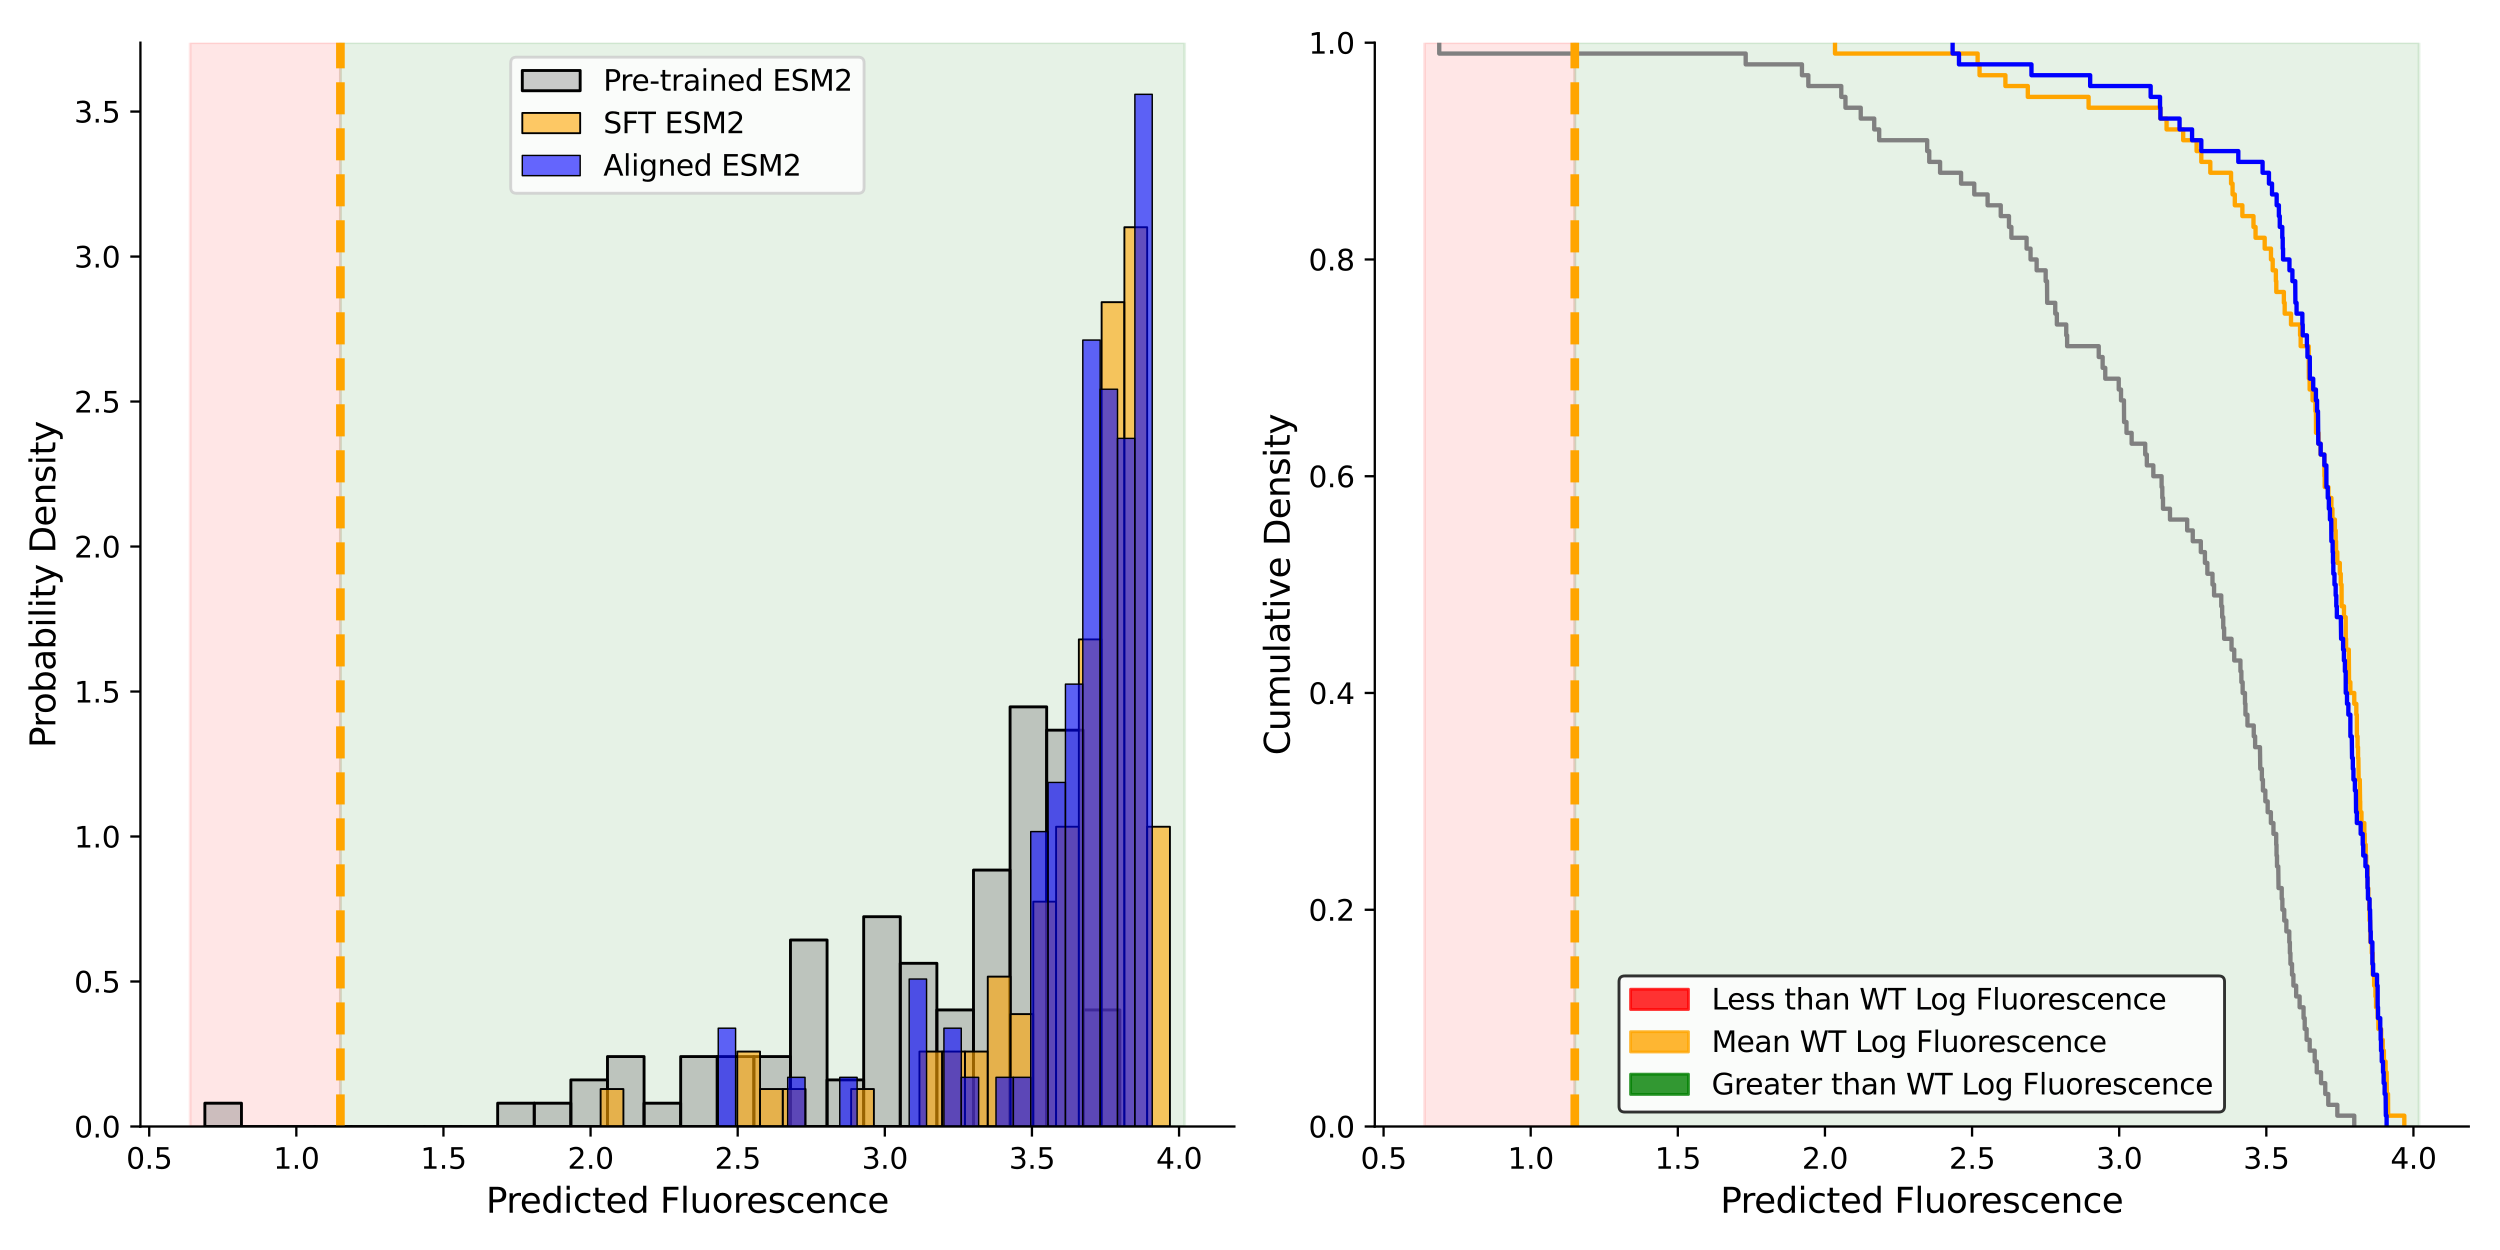 <?xml version="1.0" encoding="utf-8" standalone="no"?>
<!DOCTYPE svg PUBLIC "-//W3C//DTD SVG 1.1//EN"
  "http://www.w3.org/Graphics/SVG/1.1/DTD/svg11.dtd">
<svg xmlns:xlink="http://www.w3.org/1999/xlink" width="864pt" height="432pt" viewBox="0 0 864 432" xmlns="http://www.w3.org/2000/svg" version="1.1">
 <defs>
  <style type="text/css">*{stroke-linejoin: round; stroke-linecap: butt}</style>
 </defs>
 <g id="figure_1">
  <g id="patch_1">
   <path d="M 0 432 
L 864 432 
L 864 0 
L 0 0 
z
" style="fill: #ffffff"/>
  </g>
  <g id="axes_1">
   <g id="patch_2">
    <path d="M 48.53 389.32 
L 426.6 389.32 
L 426.6 14.76 
L 48.53 14.76 
z
" style="fill: #ffffff"/>
   </g>
   <g id="patch_3">
    <path d="M 65.715 389.32 
L 65.715 14.76 
L 117.644 14.76 
L 117.644 389.32 
z
" clip-path="url(#pd431f942c6)" style="fill: #ff0000; opacity: 0.1; stroke: #ff0000; stroke-linejoin: miter"/>
   </g>
   <g id="patch_4">
    <path d="M 117.644 389.32 
L 117.644 14.76 
L 409.415 14.76 
L 409.415 389.32 
z
" clip-path="url(#pd431f942c6)" style="fill: #008000; opacity: 0.1; stroke: #008000; stroke-linejoin: miter"/>
   </g>
   <g id="patch_5">
    <path d="M 70.8 389.32 
L 83.449 389.32 
L 83.449 381.263 
L 70.8 381.263 
z
" clip-path="url(#pd431f942c6)" style="fill: #808080; fill-opacity: 0.4; stroke: #000000; stroke-linejoin: miter"/>
   </g>
   <g id="patch_6">
    <path d="M 83.449 389.32 
L 96.098 389.32 
L 96.098 389.32 
L 83.449 389.32 
z
" clip-path="url(#pd431f942c6)" style="fill: #808080; fill-opacity: 0.4; stroke: #000000; stroke-linejoin: miter"/>
   </g>
   <g id="patch_7">
    <path d="M 96.098 389.32 
L 108.747 389.32 
L 108.747 389.32 
L 96.098 389.32 
z
" clip-path="url(#pd431f942c6)" style="fill: #808080; fill-opacity: 0.4; stroke: #000000; stroke-linejoin: miter"/>
   </g>
   <g id="patch_8">
    <path d="M 108.747 389.32 
L 121.397 389.32 
L 121.397 389.32 
L 108.747 389.32 
z
" clip-path="url(#pd431f942c6)" style="fill: #808080; fill-opacity: 0.4; stroke: #000000; stroke-linejoin: miter"/>
   </g>
   <g id="patch_9">
    <path d="M 121.397 389.32 
L 134.046 389.32 
L 134.046 389.32 
L 121.397 389.32 
z
" clip-path="url(#pd431f942c6)" style="fill: #808080; fill-opacity: 0.4; stroke: #000000; stroke-linejoin: miter"/>
   </g>
   <g id="patch_10">
    <path d="M 134.046 389.32 
L 146.695 389.32 
L 146.695 389.32 
L 134.046 389.32 
z
" clip-path="url(#pd431f942c6)" style="fill: #808080; fill-opacity: 0.4; stroke: #000000; stroke-linejoin: miter"/>
   </g>
   <g id="patch_11">
    <path d="M 146.695 389.32 
L 159.345 389.32 
L 159.345 389.32 
L 146.695 389.32 
z
" clip-path="url(#pd431f942c6)" style="fill: #808080; fill-opacity: 0.4; stroke: #000000; stroke-linejoin: miter"/>
   </g>
   <g id="patch_12">
    <path d="M 159.345 389.32 
L 171.994 389.32 
L 171.994 389.32 
L 159.345 389.32 
z
" clip-path="url(#pd431f942c6)" style="fill: #808080; fill-opacity: 0.4; stroke: #000000; stroke-linejoin: miter"/>
   </g>
   <g id="patch_13">
    <path d="M 171.994 389.32 
L 184.643 389.32 
L 184.643 381.263 
L 171.994 381.263 
z
" clip-path="url(#pd431f942c6)" style="fill: #808080; fill-opacity: 0.4; stroke: #000000; stroke-linejoin: miter"/>
   </g>
   <g id="patch_14">
    <path d="M 184.643 389.32 
L 197.292 389.32 
L 197.292 381.263 
L 184.643 381.263 
z
" clip-path="url(#pd431f942c6)" style="fill: #808080; fill-opacity: 0.4; stroke: #000000; stroke-linejoin: miter"/>
   </g>
   <g id="patch_15">
    <path d="M 197.292 389.32 
L 209.942 389.32 
L 209.942 373.206 
L 197.292 373.206 
z
" clip-path="url(#pd431f942c6)" style="fill: #808080; fill-opacity: 0.4; stroke: #000000; stroke-linejoin: miter"/>
   </g>
   <g id="patch_16">
    <path d="M 209.942 389.32 
L 222.591 389.32 
L 222.591 365.149 
L 209.942 365.149 
z
" clip-path="url(#pd431f942c6)" style="fill: #808080; fill-opacity: 0.4; stroke: #000000; stroke-linejoin: miter"/>
   </g>
   <g id="patch_17">
    <path d="M 222.591 389.32 
L 235.24 389.32 
L 235.24 381.263 
L 222.591 381.263 
z
" clip-path="url(#pd431f942c6)" style="fill: #808080; fill-opacity: 0.4; stroke: #000000; stroke-linejoin: miter"/>
   </g>
   <g id="patch_18">
    <path d="M 235.24 389.32 
L 247.89 389.32 
L 247.89 365.149 
L 235.24 365.149 
z
" clip-path="url(#pd431f942c6)" style="fill: #808080; fill-opacity: 0.4; stroke: #000000; stroke-linejoin: miter"/>
   </g>
   <g id="patch_19">
    <path d="M 247.89 389.32 
L 260.539 389.32 
L 260.539 365.149 
L 247.89 365.149 
z
" clip-path="url(#pd431f942c6)" style="fill: #808080; fill-opacity: 0.4; stroke: #000000; stroke-linejoin: miter"/>
   </g>
   <g id="patch_20">
    <path d="M 260.539 389.32 
L 273.188 389.32 
L 273.188 365.149 
L 260.539 365.149 
z
" clip-path="url(#pd431f942c6)" style="fill: #808080; fill-opacity: 0.4; stroke: #000000; stroke-linejoin: miter"/>
   </g>
   <g id="patch_21">
    <path d="M 273.188 389.32 
L 285.838 389.32 
L 285.838 324.865 
L 273.188 324.865 
z
" clip-path="url(#pd431f942c6)" style="fill: #808080; fill-opacity: 0.4; stroke: #000000; stroke-linejoin: miter"/>
   </g>
   <g id="patch_22">
    <path d="M 285.838 389.32 
L 298.487 389.32 
L 298.487 373.206 
L 285.838 373.206 
z
" clip-path="url(#pd431f942c6)" style="fill: #808080; fill-opacity: 0.4; stroke: #000000; stroke-linejoin: miter"/>
   </g>
   <g id="patch_23">
    <path d="M 298.487 389.32 
L 311.136 389.32 
L 311.136 316.808 
L 298.487 316.808 
z
" clip-path="url(#pd431f942c6)" style="fill: #808080; fill-opacity: 0.4; stroke: #000000; stroke-linejoin: miter"/>
   </g>
   <g id="patch_24">
    <path d="M 311.136 389.32 
L 323.785 389.32 
L 323.785 332.922 
L 311.136 332.922 
z
" clip-path="url(#pd431f942c6)" style="fill: #808080; fill-opacity: 0.4; stroke: #000000; stroke-linejoin: miter"/>
   </g>
   <g id="patch_25">
    <path d="M 323.785 389.32 
L 336.435 389.32 
L 336.435 349.035 
L 323.785 349.035 
z
" clip-path="url(#pd431f942c6)" style="fill: #808080; fill-opacity: 0.4; stroke: #000000; stroke-linejoin: miter"/>
   </g>
   <g id="patch_26">
    <path d="M 336.435 389.32 
L 349.084 389.32 
L 349.084 300.694 
L 336.435 300.694 
z
" clip-path="url(#pd431f942c6)" style="fill: #808080; fill-opacity: 0.4; stroke: #000000; stroke-linejoin: miter"/>
   </g>
   <g id="patch_27">
    <path d="M 349.084 389.32 
L 361.733 389.32 
L 361.733 244.296 
L 349.084 244.296 
z
" clip-path="url(#pd431f942c6)" style="fill: #808080; fill-opacity: 0.4; stroke: #000000; stroke-linejoin: miter"/>
   </g>
   <g id="patch_28">
    <path d="M 361.733 389.32 
L 374.383 389.32 
L 374.383 252.352 
L 361.733 252.352 
z
" clip-path="url(#pd431f942c6)" style="fill: #808080; fill-opacity: 0.4; stroke: #000000; stroke-linejoin: miter"/>
   </g>
   <g id="patch_29">
    <path d="M 374.383 389.32 
L 387.032 389.32 
L 387.032 349.035 
L 374.383 349.035 
z
" clip-path="url(#pd431f942c6)" style="fill: #808080; fill-opacity: 0.4; stroke: #000000; stroke-linejoin: miter"/>
   </g>
   <g id="patch_30">
    <path d="M 207.578 389.32 
L 215.449 389.32 
L 215.449 376.37 
L 207.578 376.37 
z
" clip-path="url(#pd431f942c6)" style="fill: #ffa500; fill-opacity: 0.6; stroke: #000000; stroke-width: 0.653; stroke-linejoin: miter"/>
   </g>
   <g id="patch_31">
    <path d="M 215.449 389.32 
L 223.319 389.32 
L 223.319 389.32 
L 215.449 389.32 
z
" clip-path="url(#pd431f942c6)" style="fill: #ffa500; fill-opacity: 0.6; stroke: #000000; stroke-width: 0.653; stroke-linejoin: miter"/>
   </g>
   <g id="patch_32">
    <path d="M 223.319 389.32 
L 231.189 389.32 
L 231.189 389.32 
L 223.319 389.32 
z
" clip-path="url(#pd431f942c6)" style="fill: #ffa500; fill-opacity: 0.6; stroke: #000000; stroke-width: 0.653; stroke-linejoin: miter"/>
   </g>
   <g id="patch_33">
    <path d="M 231.189 389.32 
L 239.059 389.32 
L 239.059 389.32 
L 231.189 389.32 
z
" clip-path="url(#pd431f942c6)" style="fill: #ffa500; fill-opacity: 0.6; stroke: #000000; stroke-width: 0.653; stroke-linejoin: miter"/>
   </g>
   <g id="patch_34">
    <path d="M 239.059 389.32 
L 246.929 389.32 
L 246.929 389.32 
L 239.059 389.32 
z
" clip-path="url(#pd431f942c6)" style="fill: #ffa500; fill-opacity: 0.6; stroke: #000000; stroke-width: 0.653; stroke-linejoin: miter"/>
   </g>
   <g id="patch_35">
    <path d="M 246.929 389.32 
L 254.799 389.32 
L 254.799 389.32 
L 246.929 389.32 
z
" clip-path="url(#pd431f942c6)" style="fill: #ffa500; fill-opacity: 0.6; stroke: #000000; stroke-width: 0.653; stroke-linejoin: miter"/>
   </g>
   <g id="patch_36">
    <path d="M 254.799 389.32 
L 262.669 389.32 
L 262.669 363.421 
L 254.799 363.421 
z
" clip-path="url(#pd431f942c6)" style="fill: #ffa500; fill-opacity: 0.6; stroke: #000000; stroke-width: 0.653; stroke-linejoin: miter"/>
   </g>
   <g id="patch_37">
    <path d="M 262.669 389.32 
L 270.539 389.32 
L 270.539 376.37 
L 262.669 376.37 
z
" clip-path="url(#pd431f942c6)" style="fill: #ffa500; fill-opacity: 0.6; stroke: #000000; stroke-width: 0.653; stroke-linejoin: miter"/>
   </g>
   <g id="patch_38">
    <path d="M 270.539 389.32 
L 278.409 389.32 
L 278.409 376.37 
L 270.539 376.37 
z
" clip-path="url(#pd431f942c6)" style="fill: #ffa500; fill-opacity: 0.6; stroke: #000000; stroke-width: 0.653; stroke-linejoin: miter"/>
   </g>
   <g id="patch_39">
    <path d="M 278.409 389.32 
L 286.279 389.32 
L 286.279 389.32 
L 278.409 389.32 
z
" clip-path="url(#pd431f942c6)" style="fill: #ffa500; fill-opacity: 0.6; stroke: #000000; stroke-width: 0.653; stroke-linejoin: miter"/>
   </g>
   <g id="patch_40">
    <path d="M 286.279 389.32 
L 294.149 389.32 
L 294.149 389.32 
L 286.279 389.32 
z
" clip-path="url(#pd431f942c6)" style="fill: #ffa500; fill-opacity: 0.6; stroke: #000000; stroke-width: 0.653; stroke-linejoin: miter"/>
   </g>
   <g id="patch_41">
    <path d="M 294.149 389.32 
L 302.019 389.32 
L 302.019 376.37 
L 294.149 376.37 
z
" clip-path="url(#pd431f942c6)" style="fill: #ffa500; fill-opacity: 0.6; stroke: #000000; stroke-width: 0.653; stroke-linejoin: miter"/>
   </g>
   <g id="patch_42">
    <path d="M 302.019 389.32 
L 309.889 389.32 
L 309.889 389.32 
L 302.019 389.32 
z
" clip-path="url(#pd431f942c6)" style="fill: #ffa500; fill-opacity: 0.6; stroke: #000000; stroke-width: 0.653; stroke-linejoin: miter"/>
   </g>
   <g id="patch_43">
    <path d="M 309.889 389.32 
L 317.76 389.32 
L 317.76 389.32 
L 309.889 389.32 
z
" clip-path="url(#pd431f942c6)" style="fill: #ffa500; fill-opacity: 0.6; stroke: #000000; stroke-width: 0.653; stroke-linejoin: miter"/>
   </g>
   <g id="patch_44">
    <path d="M 317.76 389.32 
L 325.63 389.32 
L 325.63 363.421 
L 317.76 363.421 
z
" clip-path="url(#pd431f942c6)" style="fill: #ffa500; fill-opacity: 0.6; stroke: #000000; stroke-width: 0.653; stroke-linejoin: miter"/>
   </g>
   <g id="patch_45">
    <path d="M 325.63 389.32 
L 333.5 389.32 
L 333.5 363.421 
L 325.63 363.421 
z
" clip-path="url(#pd431f942c6)" style="fill: #ffa500; fill-opacity: 0.6; stroke: #000000; stroke-width: 0.653; stroke-linejoin: miter"/>
   </g>
   <g id="patch_46">
    <path d="M 333.5 389.32 
L 341.37 389.32 
L 341.37 363.421 
L 333.5 363.421 
z
" clip-path="url(#pd431f942c6)" style="fill: #ffa500; fill-opacity: 0.6; stroke: #000000; stroke-width: 0.653; stroke-linejoin: miter"/>
   </g>
   <g id="patch_47">
    <path d="M 341.37 389.32 
L 349.24 389.32 
L 349.24 337.522 
L 341.37 337.522 
z
" clip-path="url(#pd431f942c6)" style="fill: #ffa500; fill-opacity: 0.6; stroke: #000000; stroke-width: 0.653; stroke-linejoin: miter"/>
   </g>
   <g id="patch_48">
    <path d="M 349.24 389.32 
L 357.11 389.32 
L 357.11 350.471 
L 349.24 350.471 
z
" clip-path="url(#pd431f942c6)" style="fill: #ffa500; fill-opacity: 0.6; stroke: #000000; stroke-width: 0.653; stroke-linejoin: miter"/>
   </g>
   <g id="patch_49">
    <path d="M 357.11 389.32 
L 364.98 389.32 
L 364.98 311.622 
L 357.11 311.622 
z
" clip-path="url(#pd431f942c6)" style="fill: #ffa500; fill-opacity: 0.6; stroke: #000000; stroke-width: 0.653; stroke-linejoin: miter"/>
   </g>
   <g id="patch_50">
    <path d="M 364.98 389.32 
L 372.85 389.32 
L 372.85 285.723 
L 364.98 285.723 
z
" clip-path="url(#pd431f942c6)" style="fill: #ffa500; fill-opacity: 0.6; stroke: #000000; stroke-width: 0.653; stroke-linejoin: miter"/>
   </g>
   <g id="patch_51">
    <path d="M 372.85 389.32 
L 380.72 389.32 
L 380.72 220.975 
L 372.85 220.975 
z
" clip-path="url(#pd431f942c6)" style="fill: #ffa500; fill-opacity: 0.6; stroke: #000000; stroke-width: 0.653; stroke-linejoin: miter"/>
   </g>
   <g id="patch_52">
    <path d="M 380.72 389.32 
L 388.59 389.32 
L 388.59 104.429 
L 380.72 104.429 
z
" clip-path="url(#pd431f942c6)" style="fill: #ffa500; fill-opacity: 0.6; stroke: #000000; stroke-width: 0.653; stroke-linejoin: miter"/>
   </g>
   <g id="patch_53">
    <path d="M 388.59 389.32 
L 396.46 389.32 
L 396.46 78.53 
L 388.59 78.53 
z
" clip-path="url(#pd431f942c6)" style="fill: #ffa500; fill-opacity: 0.6; stroke: #000000; stroke-width: 0.653; stroke-linejoin: miter"/>
   </g>
   <g id="patch_54">
    <path d="M 396.46 389.32 
L 404.33 389.32 
L 404.33 285.723 
L 396.46 285.723 
z
" clip-path="url(#pd431f942c6)" style="fill: #ffa500; fill-opacity: 0.6; stroke: #000000; stroke-width: 0.653; stroke-linejoin: miter"/>
   </g>
   <g id="patch_55">
    <path d="M 248.223 389.32 
L 254.222 389.32 
L 254.222 355.346 
L 248.223 355.346 
z
" clip-path="url(#pd431f942c6)" style="fill: #0000ff; fill-opacity: 0.6; stroke: #000000; stroke-width: 0.498; stroke-linejoin: miter"/>
   </g>
   <g id="patch_56">
    <path d="M 254.222 389.32 
L 260.222 389.32 
L 260.222 389.32 
L 254.222 389.32 
z
" clip-path="url(#pd431f942c6)" style="fill: #0000ff; fill-opacity: 0.6; stroke: #000000; stroke-width: 0.498; stroke-linejoin: miter"/>
   </g>
   <g id="patch_57">
    <path d="M 260.222 389.32 
L 266.222 389.32 
L 266.222 389.32 
L 260.222 389.32 
z
" clip-path="url(#pd431f942c6)" style="fill: #0000ff; fill-opacity: 0.6; stroke: #000000; stroke-width: 0.498; stroke-linejoin: miter"/>
   </g>
   <g id="patch_58">
    <path d="M 266.222 389.32 
L 272.221 389.32 
L 272.221 389.32 
L 266.222 389.32 
z
" clip-path="url(#pd431f942c6)" style="fill: #0000ff; fill-opacity: 0.6; stroke: #000000; stroke-width: 0.498; stroke-linejoin: miter"/>
   </g>
   <g id="patch_59">
    <path d="M 272.221 389.32 
L 278.221 389.32 
L 278.221 372.333 
L 272.221 372.333 
z
" clip-path="url(#pd431f942c6)" style="fill: #0000ff; fill-opacity: 0.6; stroke: #000000; stroke-width: 0.498; stroke-linejoin: miter"/>
   </g>
   <g id="patch_60">
    <path d="M 278.221 389.32 
L 284.22 389.32 
L 284.22 389.32 
L 278.221 389.32 
z
" clip-path="url(#pd431f942c6)" style="fill: #0000ff; fill-opacity: 0.6; stroke: #000000; stroke-width: 0.498; stroke-linejoin: miter"/>
   </g>
   <g id="patch_61">
    <path d="M 284.22 389.32 
L 290.22 389.32 
L 290.22 389.32 
L 284.22 389.32 
z
" clip-path="url(#pd431f942c6)" style="fill: #0000ff; fill-opacity: 0.6; stroke: #000000; stroke-width: 0.498; stroke-linejoin: miter"/>
   </g>
   <g id="patch_62">
    <path d="M 290.22 389.32 
L 296.22 389.32 
L 296.22 372.333 
L 290.22 372.333 
z
" clip-path="url(#pd431f942c6)" style="fill: #0000ff; fill-opacity: 0.6; stroke: #000000; stroke-width: 0.498; stroke-linejoin: miter"/>
   </g>
   <g id="patch_63">
    <path d="M 296.22 389.32 
L 302.219 389.32 
L 302.219 389.32 
L 296.22 389.32 
z
" clip-path="url(#pd431f942c6)" style="fill: #0000ff; fill-opacity: 0.6; stroke: #000000; stroke-width: 0.498; stroke-linejoin: miter"/>
   </g>
   <g id="patch_64">
    <path d="M 302.219 389.32 
L 308.219 389.32 
L 308.219 389.32 
L 302.219 389.32 
z
" clip-path="url(#pd431f942c6)" style="fill: #0000ff; fill-opacity: 0.6; stroke: #000000; stroke-width: 0.498; stroke-linejoin: miter"/>
   </g>
   <g id="patch_65">
    <path d="M 308.219 389.32 
L 314.218 389.32 
L 314.218 389.32 
L 308.219 389.32 
z
" clip-path="url(#pd431f942c6)" style="fill: #0000ff; fill-opacity: 0.6; stroke: #000000; stroke-width: 0.498; stroke-linejoin: miter"/>
   </g>
   <g id="patch_66">
    <path d="M 314.218 389.32 
L 320.218 389.32 
L 320.218 338.359 
L 314.218 338.359 
z
" clip-path="url(#pd431f942c6)" style="fill: #0000ff; fill-opacity: 0.6; stroke: #000000; stroke-width: 0.498; stroke-linejoin: miter"/>
   </g>
   <g id="patch_67">
    <path d="M 320.218 389.32 
L 326.218 389.32 
L 326.218 389.32 
L 320.218 389.32 
z
" clip-path="url(#pd431f942c6)" style="fill: #0000ff; fill-opacity: 0.6; stroke: #000000; stroke-width: 0.498; stroke-linejoin: miter"/>
   </g>
   <g id="patch_68">
    <path d="M 326.218 389.32 
L 332.217 389.32 
L 332.217 355.346 
L 326.218 355.346 
z
" clip-path="url(#pd431f942c6)" style="fill: #0000ff; fill-opacity: 0.6; stroke: #000000; stroke-width: 0.498; stroke-linejoin: miter"/>
   </g>
   <g id="patch_69">
    <path d="M 332.217 389.32 
L 338.217 389.32 
L 338.217 372.333 
L 332.217 372.333 
z
" clip-path="url(#pd431f942c6)" style="fill: #0000ff; fill-opacity: 0.6; stroke: #000000; stroke-width: 0.498; stroke-linejoin: miter"/>
   </g>
   <g id="patch_70">
    <path d="M 338.217 389.32 
L 344.216 389.32 
L 344.216 389.32 
L 338.217 389.32 
z
" clip-path="url(#pd431f942c6)" style="fill: #0000ff; fill-opacity: 0.6; stroke: #000000; stroke-width: 0.498; stroke-linejoin: miter"/>
   </g>
   <g id="patch_71">
    <path d="M 344.216 389.32 
L 350.216 389.32 
L 350.216 372.333 
L 344.216 372.333 
z
" clip-path="url(#pd431f942c6)" style="fill: #0000ff; fill-opacity: 0.6; stroke: #000000; stroke-width: 0.498; stroke-linejoin: miter"/>
   </g>
   <g id="patch_72">
    <path d="M 350.216 389.32 
L 356.216 389.32 
L 356.216 372.333 
L 350.216 372.333 
z
" clip-path="url(#pd431f942c6)" style="fill: #0000ff; fill-opacity: 0.6; stroke: #000000; stroke-width: 0.498; stroke-linejoin: miter"/>
   </g>
   <g id="patch_73">
    <path d="M 356.216 389.32 
L 362.215 389.32 
L 362.215 287.399 
L 356.216 287.399 
z
" clip-path="url(#pd431f942c6)" style="fill: #0000ff; fill-opacity: 0.6; stroke: #000000; stroke-width: 0.498; stroke-linejoin: miter"/>
   </g>
   <g id="patch_74">
    <path d="M 362.215 389.32 
L 368.215 389.32 
L 368.215 270.412 
L 362.215 270.412 
z
" clip-path="url(#pd431f942c6)" style="fill: #0000ff; fill-opacity: 0.6; stroke: #000000; stroke-width: 0.498; stroke-linejoin: miter"/>
   </g>
   <g id="patch_75">
    <path d="M 368.215 389.32 
L 374.214 389.32 
L 374.214 236.438 
L 368.215 236.438 
z
" clip-path="url(#pd431f942c6)" style="fill: #0000ff; fill-opacity: 0.6; stroke: #000000; stroke-width: 0.498; stroke-linejoin: miter"/>
   </g>
   <g id="patch_76">
    <path d="M 374.214 389.32 
L 380.214 389.32 
L 380.214 117.53 
L 374.214 117.53 
z
" clip-path="url(#pd431f942c6)" style="fill: #0000ff; fill-opacity: 0.6; stroke: #000000; stroke-width: 0.498; stroke-linejoin: miter"/>
   </g>
   <g id="patch_77">
    <path d="M 380.214 389.32 
L 386.214 389.32 
L 386.214 134.517 
L 380.214 134.517 
z
" clip-path="url(#pd431f942c6)" style="fill: #0000ff; fill-opacity: 0.6; stroke: #000000; stroke-width: 0.498; stroke-linejoin: miter"/>
   </g>
   <g id="patch_78">
    <path d="M 386.214 389.32 
L 392.213 389.32 
L 392.213 151.504 
L 386.214 151.504 
z
" clip-path="url(#pd431f942c6)" style="fill: #0000ff; fill-opacity: 0.6; stroke: #000000; stroke-width: 0.498; stroke-linejoin: miter"/>
   </g>
   <g id="patch_79">
    <path d="M 392.213 389.32 
L 398.213 389.32 
L 398.213 32.596 
L 392.213 32.596 
z
" clip-path="url(#pd431f942c6)" style="fill: #0000ff; fill-opacity: 0.6; stroke: #000000; stroke-width: 0.498; stroke-linejoin: miter"/>
   </g>
   <g id="matplotlib.axis_1">
    <g id="xtick_1">
     <g id="line2d_1">
      <defs>
       <path id="m4b59bf78ec" d="M 0 0 
L 0 3.5 
" style="stroke: #000000; stroke-width: 0.8"/>
      </defs>
      <g>
       <use xlink:href="#m4b59bf78ec" x="51.565" y="389.32" style="stroke: #000000; stroke-width: 0.8"/>
      </g>
     </g>
     <g id="text_1">
      <!-- 0.5 -->
      <g transform="translate(43.613 403.918) scale(0.1 -0.1)">
       <defs>
        <path id="DejaVuSans-30" d="M 2034 4250 
Q 1547 4250 1301 3770 
Q 1056 3291 1056 2328 
Q 1056 1369 1301 889 
Q 1547 409 2034 409 
Q 2525 409 2770 889 
Q 3016 1369 3016 2328 
Q 3016 3291 2770 3770 
Q 2525 4250 2034 4250 
z
M 2034 4750 
Q 2819 4750 3233 4129 
Q 3647 3509 3647 2328 
Q 3647 1150 3233 529 
Q 2819 -91 2034 -91 
Q 1250 -91 836 529 
Q 422 1150 422 2328 
Q 422 3509 836 4129 
Q 1250 4750 2034 4750 
z
" transform="scale(0.016)"/>
        <path id="DejaVuSans-2e" d="M 684 794 
L 1344 794 
L 1344 0 
L 684 0 
L 684 794 
z
" transform="scale(0.016)"/>
        <path id="DejaVuSans-35" d="M 691 4666 
L 3169 4666 
L 3169 4134 
L 1269 4134 
L 1269 2991 
Q 1406 3038 1543 3061 
Q 1681 3084 1819 3084 
Q 2600 3084 3056 2656 
Q 3513 2228 3513 1497 
Q 3513 744 3044 326 
Q 2575 -91 1722 -91 
Q 1428 -91 1123 -41 
Q 819 9 494 109 
L 494 744 
Q 775 591 1075 516 
Q 1375 441 1709 441 
Q 2250 441 2565 725 
Q 2881 1009 2881 1497 
Q 2881 1984 2565 2268 
Q 2250 2553 1709 2553 
Q 1456 2553 1204 2497 
Q 953 2441 691 2322 
L 691 4666 
z
" transform="scale(0.016)"/>
       </defs>
       <use xlink:href="#DejaVuSans-30"/>
       <use xlink:href="#DejaVuSans-2e" x="63.623"/>
       <use xlink:href="#DejaVuSans-35" x="95.41"/>
      </g>
     </g>
    </g>
    <g id="xtick_2">
     <g id="line2d_2">
      <g>
       <use xlink:href="#m4b59bf78ec" x="102.41" y="389.32" style="stroke: #000000; stroke-width: 0.8"/>
      </g>
     </g>
     <g id="text_2">
      <!-- 1.0 -->
      <g transform="translate(94.459 403.918) scale(0.1 -0.1)">
       <defs>
        <path id="DejaVuSans-31" d="M 794 531 
L 1825 531 
L 1825 4091 
L 703 3866 
L 703 4441 
L 1819 4666 
L 2450 4666 
L 2450 531 
L 3481 531 
L 3481 0 
L 794 0 
L 794 531 
z
" transform="scale(0.016)"/>
       </defs>
       <use xlink:href="#DejaVuSans-31"/>
       <use xlink:href="#DejaVuSans-2e" x="63.623"/>
       <use xlink:href="#DejaVuSans-30" x="95.41"/>
      </g>
     </g>
    </g>
    <g id="xtick_3">
     <g id="line2d_3">
      <g>
       <use xlink:href="#m4b59bf78ec" x="153.256" y="389.32" style="stroke: #000000; stroke-width: 0.8"/>
      </g>
     </g>
     <g id="text_3">
      <!-- 1.5 -->
      <g transform="translate(145.304 403.918) scale(0.1 -0.1)">
       <use xlink:href="#DejaVuSans-31"/>
       <use xlink:href="#DejaVuSans-2e" x="63.623"/>
       <use xlink:href="#DejaVuSans-35" x="95.41"/>
      </g>
     </g>
    </g>
    <g id="xtick_4">
     <g id="line2d_4">
      <g>
       <use xlink:href="#m4b59bf78ec" x="204.102" y="389.32" style="stroke: #000000; stroke-width: 0.8"/>
      </g>
     </g>
     <g id="text_4">
      <!-- 2.0 -->
      <g transform="translate(196.15 403.918) scale(0.1 -0.1)">
       <defs>
        <path id="DejaVuSans-32" d="M 1228 531 
L 3431 531 
L 3431 0 
L 469 0 
L 469 531 
Q 828 903 1448 1529 
Q 2069 2156 2228 2338 
Q 2531 2678 2651 2914 
Q 2772 3150 2772 3378 
Q 2772 3750 2511 3984 
Q 2250 4219 1831 4219 
Q 1534 4219 1204 4116 
Q 875 4013 500 3803 
L 500 4441 
Q 881 4594 1212 4672 
Q 1544 4750 1819 4750 
Q 2544 4750 2975 4387 
Q 3406 4025 3406 3419 
Q 3406 3131 3298 2873 
Q 3191 2616 2906 2266 
Q 2828 2175 2409 1742 
Q 1991 1309 1228 531 
z
" transform="scale(0.016)"/>
       </defs>
       <use xlink:href="#DejaVuSans-32"/>
       <use xlink:href="#DejaVuSans-2e" x="63.623"/>
       <use xlink:href="#DejaVuSans-30" x="95.41"/>
      </g>
     </g>
    </g>
    <g id="xtick_5">
     <g id="line2d_5">
      <g>
       <use xlink:href="#m4b59bf78ec" x="254.947" y="389.32" style="stroke: #000000; stroke-width: 0.8"/>
      </g>
     </g>
     <g id="text_5">
      <!-- 2.5 -->
      <g transform="translate(246.996 403.918) scale(0.1 -0.1)">
       <use xlink:href="#DejaVuSans-32"/>
       <use xlink:href="#DejaVuSans-2e" x="63.623"/>
       <use xlink:href="#DejaVuSans-35" x="95.41"/>
      </g>
     </g>
    </g>
    <g id="xtick_6">
     <g id="line2d_6">
      <g>
       <use xlink:href="#m4b59bf78ec" x="305.793" y="389.32" style="stroke: #000000; stroke-width: 0.8"/>
      </g>
     </g>
     <g id="text_6">
      <!-- 3.0 -->
      <g transform="translate(297.841 403.918) scale(0.1 -0.1)">
       <defs>
        <path id="DejaVuSans-33" d="M 2597 2516 
Q 3050 2419 3304 2112 
Q 3559 1806 3559 1356 
Q 3559 666 3084 287 
Q 2609 -91 1734 -91 
Q 1441 -91 1130 -33 
Q 819 25 488 141 
L 488 750 
Q 750 597 1062 519 
Q 1375 441 1716 441 
Q 2309 441 2620 675 
Q 2931 909 2931 1356 
Q 2931 1769 2642 2001 
Q 2353 2234 1838 2234 
L 1294 2234 
L 1294 2753 
L 1863 2753 
Q 2328 2753 2575 2939 
Q 2822 3125 2822 3475 
Q 2822 3834 2567 4026 
Q 2313 4219 1838 4219 
Q 1578 4219 1281 4162 
Q 984 4106 628 3988 
L 628 4550 
Q 988 4650 1302 4700 
Q 1616 4750 1894 4750 
Q 2613 4750 3031 4423 
Q 3450 4097 3450 3541 
Q 3450 3153 3228 2886 
Q 3006 2619 2597 2516 
z
" transform="scale(0.016)"/>
       </defs>
       <use xlink:href="#DejaVuSans-33"/>
       <use xlink:href="#DejaVuSans-2e" x="63.623"/>
       <use xlink:href="#DejaVuSans-30" x="95.41"/>
      </g>
     </g>
    </g>
    <g id="xtick_7">
     <g id="line2d_7">
      <g>
       <use xlink:href="#m4b59bf78ec" x="356.639" y="389.32" style="stroke: #000000; stroke-width: 0.8"/>
      </g>
     </g>
     <g id="text_7">
      <!-- 3.5 -->
      <g transform="translate(348.687 403.918) scale(0.1 -0.1)">
       <use xlink:href="#DejaVuSans-33"/>
       <use xlink:href="#DejaVuSans-2e" x="63.623"/>
       <use xlink:href="#DejaVuSans-35" x="95.41"/>
      </g>
     </g>
    </g>
    <g id="xtick_8">
     <g id="line2d_8">
      <g>
       <use xlink:href="#m4b59bf78ec" x="407.484" y="389.32" style="stroke: #000000; stroke-width: 0.8"/>
      </g>
     </g>
     <g id="text_8">
      <!-- 4.0 -->
      <g transform="translate(399.533 403.918) scale(0.1 -0.1)">
       <defs>
        <path id="DejaVuSans-34" d="M 2419 4116 
L 825 1625 
L 2419 1625 
L 2419 4116 
z
M 2253 4666 
L 3047 4666 
L 3047 1625 
L 3713 1625 
L 3713 1100 
L 3047 1100 
L 3047 0 
L 2419 0 
L 2419 1100 
L 313 1100 
L 313 1709 
L 2253 4666 
z
" transform="scale(0.016)"/>
       </defs>
       <use xlink:href="#DejaVuSans-34"/>
       <use xlink:href="#DejaVuSans-2e" x="63.623"/>
       <use xlink:href="#DejaVuSans-30" x="95.41"/>
      </g>
     </g>
    </g>
    <g id="text_9">
     <!-- Predicted Fluorescence -->
     <g transform="translate(167.969 419.116) scale(0.12 -0.12)">
      <defs>
       <path id="DejaVuSans-50" d="M 1259 4147 
L 1259 2394 
L 2053 2394 
Q 2494 2394 2734 2622 
Q 2975 2850 2975 3272 
Q 2975 3691 2734 3919 
Q 2494 4147 2053 4147 
L 1259 4147 
z
M 628 4666 
L 2053 4666 
Q 2838 4666 3239 4311 
Q 3641 3956 3641 3272 
Q 3641 2581 3239 2228 
Q 2838 1875 2053 1875 
L 1259 1875 
L 1259 0 
L 628 0 
L 628 4666 
z
" transform="scale(0.016)"/>
       <path id="DejaVuSans-72" d="M 2631 2963 
Q 2534 3019 2420 3045 
Q 2306 3072 2169 3072 
Q 1681 3072 1420 2755 
Q 1159 2438 1159 1844 
L 1159 0 
L 581 0 
L 581 3500 
L 1159 3500 
L 1159 2956 
Q 1341 3275 1631 3429 
Q 1922 3584 2338 3584 
Q 2397 3584 2469 3576 
Q 2541 3569 2628 3553 
L 2631 2963 
z
" transform="scale(0.016)"/>
       <path id="DejaVuSans-65" d="M 3597 1894 
L 3597 1613 
L 953 1613 
Q 991 1019 1311 708 
Q 1631 397 2203 397 
Q 2534 397 2845 478 
Q 3156 559 3463 722 
L 3463 178 
Q 3153 47 2828 -22 
Q 2503 -91 2169 -91 
Q 1331 -91 842 396 
Q 353 884 353 1716 
Q 353 2575 817 3079 
Q 1281 3584 2069 3584 
Q 2775 3584 3186 3129 
Q 3597 2675 3597 1894 
z
M 3022 2063 
Q 3016 2534 2758 2815 
Q 2500 3097 2075 3097 
Q 1594 3097 1305 2825 
Q 1016 2553 972 2059 
L 3022 2063 
z
" transform="scale(0.016)"/>
       <path id="DejaVuSans-64" d="M 2906 2969 
L 2906 4863 
L 3481 4863 
L 3481 0 
L 2906 0 
L 2906 525 
Q 2725 213 2448 61 
Q 2172 -91 1784 -91 
Q 1150 -91 751 415 
Q 353 922 353 1747 
Q 353 2572 751 3078 
Q 1150 3584 1784 3584 
Q 2172 3584 2448 3432 
Q 2725 3281 2906 2969 
z
M 947 1747 
Q 947 1113 1208 752 
Q 1469 391 1925 391 
Q 2381 391 2643 752 
Q 2906 1113 2906 1747 
Q 2906 2381 2643 2742 
Q 2381 3103 1925 3103 
Q 1469 3103 1208 2742 
Q 947 2381 947 1747 
z
" transform="scale(0.016)"/>
       <path id="DejaVuSans-69" d="M 603 3500 
L 1178 3500 
L 1178 0 
L 603 0 
L 603 3500 
z
M 603 4863 
L 1178 4863 
L 1178 4134 
L 603 4134 
L 603 4863 
z
" transform="scale(0.016)"/>
       <path id="DejaVuSans-63" d="M 3122 3366 
L 3122 2828 
Q 2878 2963 2633 3030 
Q 2388 3097 2138 3097 
Q 1578 3097 1268 2742 
Q 959 2388 959 1747 
Q 959 1106 1268 751 
Q 1578 397 2138 397 
Q 2388 397 2633 464 
Q 2878 531 3122 666 
L 3122 134 
Q 2881 22 2623 -34 
Q 2366 -91 2075 -91 
Q 1284 -91 818 406 
Q 353 903 353 1747 
Q 353 2603 823 3093 
Q 1294 3584 2113 3584 
Q 2378 3584 2631 3529 
Q 2884 3475 3122 3366 
z
" transform="scale(0.016)"/>
       <path id="DejaVuSans-74" d="M 1172 4494 
L 1172 3500 
L 2356 3500 
L 2356 3053 
L 1172 3053 
L 1172 1153 
Q 1172 725 1289 603 
Q 1406 481 1766 481 
L 2356 481 
L 2356 0 
L 1766 0 
Q 1100 0 847 248 
Q 594 497 594 1153 
L 594 3053 
L 172 3053 
L 172 3500 
L 594 3500 
L 594 4494 
L 1172 4494 
z
" transform="scale(0.016)"/>
       <path id="DejaVuSans-20" transform="scale(0.016)"/>
       <path id="DejaVuSans-46" d="M 628 4666 
L 3309 4666 
L 3309 4134 
L 1259 4134 
L 1259 2759 
L 3109 2759 
L 3109 2228 
L 1259 2228 
L 1259 0 
L 628 0 
L 628 4666 
z
" transform="scale(0.016)"/>
       <path id="DejaVuSans-6c" d="M 603 4863 
L 1178 4863 
L 1178 0 
L 603 0 
L 603 4863 
z
" transform="scale(0.016)"/>
       <path id="DejaVuSans-75" d="M 544 1381 
L 544 3500 
L 1119 3500 
L 1119 1403 
Q 1119 906 1312 657 
Q 1506 409 1894 409 
Q 2359 409 2629 706 
Q 2900 1003 2900 1516 
L 2900 3500 
L 3475 3500 
L 3475 0 
L 2900 0 
L 2900 538 
Q 2691 219 2414 64 
Q 2138 -91 1772 -91 
Q 1169 -91 856 284 
Q 544 659 544 1381 
z
M 1991 3584 
L 1991 3584 
z
" transform="scale(0.016)"/>
       <path id="DejaVuSans-6f" d="M 1959 3097 
Q 1497 3097 1228 2736 
Q 959 2375 959 1747 
Q 959 1119 1226 758 
Q 1494 397 1959 397 
Q 2419 397 2687 759 
Q 2956 1122 2956 1747 
Q 2956 2369 2687 2733 
Q 2419 3097 1959 3097 
z
M 1959 3584 
Q 2709 3584 3137 3096 
Q 3566 2609 3566 1747 
Q 3566 888 3137 398 
Q 2709 -91 1959 -91 
Q 1206 -91 779 398 
Q 353 888 353 1747 
Q 353 2609 779 3096 
Q 1206 3584 1959 3584 
z
" transform="scale(0.016)"/>
       <path id="DejaVuSans-73" d="M 2834 3397 
L 2834 2853 
Q 2591 2978 2328 3040 
Q 2066 3103 1784 3103 
Q 1356 3103 1142 2972 
Q 928 2841 928 2578 
Q 928 2378 1081 2264 
Q 1234 2150 1697 2047 
L 1894 2003 
Q 2506 1872 2764 1633 
Q 3022 1394 3022 966 
Q 3022 478 2636 193 
Q 2250 -91 1575 -91 
Q 1294 -91 989 -36 
Q 684 19 347 128 
L 347 722 
Q 666 556 975 473 
Q 1284 391 1588 391 
Q 1994 391 2212 530 
Q 2431 669 2431 922 
Q 2431 1156 2273 1281 
Q 2116 1406 1581 1522 
L 1381 1569 
Q 847 1681 609 1914 
Q 372 2147 372 2553 
Q 372 3047 722 3315 
Q 1072 3584 1716 3584 
Q 2034 3584 2315 3537 
Q 2597 3491 2834 3397 
z
" transform="scale(0.016)"/>
       <path id="DejaVuSans-6e" d="M 3513 2113 
L 3513 0 
L 2938 0 
L 2938 2094 
Q 2938 2591 2744 2837 
Q 2550 3084 2163 3084 
Q 1697 3084 1428 2787 
Q 1159 2491 1159 1978 
L 1159 0 
L 581 0 
L 581 3500 
L 1159 3500 
L 1159 2956 
Q 1366 3272 1645 3428 
Q 1925 3584 2291 3584 
Q 2894 3584 3203 3211 
Q 3513 2838 3513 2113 
z
" transform="scale(0.016)"/>
      </defs>
      <use xlink:href="#DejaVuSans-50"/>
      <use xlink:href="#DejaVuSans-72" x="58.553"/>
      <use xlink:href="#DejaVuSans-65" x="97.416"/>
      <use xlink:href="#DejaVuSans-64" x="158.939"/>
      <use xlink:href="#DejaVuSans-69" x="222.416"/>
      <use xlink:href="#DejaVuSans-63" x="250.199"/>
      <use xlink:href="#DejaVuSans-74" x="305.18"/>
      <use xlink:href="#DejaVuSans-65" x="344.389"/>
      <use xlink:href="#DejaVuSans-64" x="405.912"/>
      <use xlink:href="#DejaVuSans-20" x="469.389"/>
      <use xlink:href="#DejaVuSans-46" x="501.176"/>
      <use xlink:href="#DejaVuSans-6c" x="558.695"/>
      <use xlink:href="#DejaVuSans-75" x="586.479"/>
      <use xlink:href="#DejaVuSans-6f" x="649.857"/>
      <use xlink:href="#DejaVuSans-72" x="711.039"/>
      <use xlink:href="#DejaVuSans-65" x="749.902"/>
      <use xlink:href="#DejaVuSans-73" x="811.426"/>
      <use xlink:href="#DejaVuSans-63" x="863.525"/>
      <use xlink:href="#DejaVuSans-65" x="918.506"/>
      <use xlink:href="#DejaVuSans-6e" x="980.029"/>
      <use xlink:href="#DejaVuSans-63" x="1043.408"/>
      <use xlink:href="#DejaVuSans-65" x="1098.389"/>
     </g>
    </g>
   </g>
   <g id="matplotlib.axis_2">
    <g id="ytick_1">
     <g id="line2d_9">
      <defs>
       <path id="m3d97a2f5ec" d="M 0 0 
L -3.5 0 
" style="stroke: #000000; stroke-width: 0.8"/>
      </defs>
      <g>
       <use xlink:href="#m3d97a2f5ec" x="48.53" y="389.32" style="stroke: #000000; stroke-width: 0.8"/>
      </g>
     </g>
     <g id="text_10">
      <!-- 0.0 -->
      <g transform="translate(25.627 393.119) scale(0.1 -0.1)">
       <use xlink:href="#DejaVuSans-30"/>
       <use xlink:href="#DejaVuSans-2e" x="63.623"/>
       <use xlink:href="#DejaVuSans-30" x="95.41"/>
      </g>
     </g>
    </g>
    <g id="ytick_2">
     <g id="line2d_10">
      <g>
       <use xlink:href="#m3d97a2f5ec" x="48.53" y="339.21" style="stroke: #000000; stroke-width: 0.8"/>
      </g>
     </g>
     <g id="text_11">
      <!-- 0.5 -->
      <g transform="translate(25.627 343.01) scale(0.1 -0.1)">
       <use xlink:href="#DejaVuSans-30"/>
       <use xlink:href="#DejaVuSans-2e" x="63.623"/>
       <use xlink:href="#DejaVuSans-35" x="95.41"/>
      </g>
     </g>
    </g>
    <g id="ytick_3">
     <g id="line2d_11">
      <g>
       <use xlink:href="#m3d97a2f5ec" x="48.53" y="289.101" style="stroke: #000000; stroke-width: 0.8"/>
      </g>
     </g>
     <g id="text_12">
      <!-- 1.0 -->
      <g transform="translate(25.627 292.9) scale(0.1 -0.1)">
       <use xlink:href="#DejaVuSans-31"/>
       <use xlink:href="#DejaVuSans-2e" x="63.623"/>
       <use xlink:href="#DejaVuSans-30" x="95.41"/>
      </g>
     </g>
    </g>
    <g id="ytick_4">
     <g id="line2d_12">
      <g>
       <use xlink:href="#m3d97a2f5ec" x="48.53" y="238.991" style="stroke: #000000; stroke-width: 0.8"/>
      </g>
     </g>
     <g id="text_13">
      <!-- 1.5 -->
      <g transform="translate(25.627 242.79) scale(0.1 -0.1)">
       <use xlink:href="#DejaVuSans-31"/>
       <use xlink:href="#DejaVuSans-2e" x="63.623"/>
       <use xlink:href="#DejaVuSans-35" x="95.41"/>
      </g>
     </g>
    </g>
    <g id="ytick_5">
     <g id="line2d_13">
      <g>
       <use xlink:href="#m3d97a2f5ec" x="48.53" y="188.882" style="stroke: #000000; stroke-width: 0.8"/>
      </g>
     </g>
     <g id="text_14">
      <!-- 2.0 -->
      <g transform="translate(25.627 192.681) scale(0.1 -0.1)">
       <use xlink:href="#DejaVuSans-32"/>
       <use xlink:href="#DejaVuSans-2e" x="63.623"/>
       <use xlink:href="#DejaVuSans-30" x="95.41"/>
      </g>
     </g>
    </g>
    <g id="ytick_6">
     <g id="line2d_14">
      <g>
       <use xlink:href="#m3d97a2f5ec" x="48.53" y="138.772" style="stroke: #000000; stroke-width: 0.8"/>
      </g>
     </g>
     <g id="text_15">
      <!-- 2.5 -->
      <g transform="translate(25.627 142.571) scale(0.1 -0.1)">
       <use xlink:href="#DejaVuSans-32"/>
       <use xlink:href="#DejaVuSans-2e" x="63.623"/>
       <use xlink:href="#DejaVuSans-35" x="95.41"/>
      </g>
     </g>
    </g>
    <g id="ytick_7">
     <g id="line2d_15">
      <g>
       <use xlink:href="#m3d97a2f5ec" x="48.53" y="88.662" style="stroke: #000000; stroke-width: 0.8"/>
      </g>
     </g>
     <g id="text_16">
      <!-- 3.0 -->
      <g transform="translate(25.627 92.462) scale(0.1 -0.1)">
       <use xlink:href="#DejaVuSans-33"/>
       <use xlink:href="#DejaVuSans-2e" x="63.623"/>
       <use xlink:href="#DejaVuSans-30" x="95.41"/>
      </g>
     </g>
    </g>
    <g id="ytick_8">
     <g id="line2d_16">
      <g>
       <use xlink:href="#m3d97a2f5ec" x="48.53" y="38.553" style="stroke: #000000; stroke-width: 0.8"/>
      </g>
     </g>
     <g id="text_17">
      <!-- 3.5 -->
      <g transform="translate(25.627 42.352) scale(0.1 -0.1)">
       <use xlink:href="#DejaVuSans-33"/>
       <use xlink:href="#DejaVuSans-2e" x="63.623"/>
       <use xlink:href="#DejaVuSans-35" x="95.41"/>
      </g>
     </g>
    </g>
    <g id="text_18">
     <!-- Probability Density -->
     <g transform="translate(19.131 258.472) rotate(-90) scale(0.12 -0.12)">
      <defs>
       <path id="DejaVuSans-62" d="M 3116 1747 
Q 3116 2381 2855 2742 
Q 2594 3103 2138 3103 
Q 1681 3103 1420 2742 
Q 1159 2381 1159 1747 
Q 1159 1113 1420 752 
Q 1681 391 2138 391 
Q 2594 391 2855 752 
Q 3116 1113 3116 1747 
z
M 1159 2969 
Q 1341 3281 1617 3432 
Q 1894 3584 2278 3584 
Q 2916 3584 3314 3078 
Q 3713 2572 3713 1747 
Q 3713 922 3314 415 
Q 2916 -91 2278 -91 
Q 1894 -91 1617 61 
Q 1341 213 1159 525 
L 1159 0 
L 581 0 
L 581 4863 
L 1159 4863 
L 1159 2969 
z
" transform="scale(0.016)"/>
       <path id="DejaVuSans-61" d="M 2194 1759 
Q 1497 1759 1228 1600 
Q 959 1441 959 1056 
Q 959 750 1161 570 
Q 1363 391 1709 391 
Q 2188 391 2477 730 
Q 2766 1069 2766 1631 
L 2766 1759 
L 2194 1759 
z
M 3341 1997 
L 3341 0 
L 2766 0 
L 2766 531 
Q 2569 213 2275 61 
Q 1981 -91 1556 -91 
Q 1019 -91 701 211 
Q 384 513 384 1019 
Q 384 1609 779 1909 
Q 1175 2209 1959 2209 
L 2766 2209 
L 2766 2266 
Q 2766 2663 2505 2880 
Q 2244 3097 1772 3097 
Q 1472 3097 1187 3025 
Q 903 2953 641 2809 
L 641 3341 
Q 956 3463 1253 3523 
Q 1550 3584 1831 3584 
Q 2591 3584 2966 3190 
Q 3341 2797 3341 1997 
z
" transform="scale(0.016)"/>
       <path id="DejaVuSans-79" d="M 2059 -325 
Q 1816 -950 1584 -1140 
Q 1353 -1331 966 -1331 
L 506 -1331 
L 506 -850 
L 844 -850 
Q 1081 -850 1212 -737 
Q 1344 -625 1503 -206 
L 1606 56 
L 191 3500 
L 800 3500 
L 1894 763 
L 2988 3500 
L 3597 3500 
L 2059 -325 
z
" transform="scale(0.016)"/>
       <path id="DejaVuSans-44" d="M 1259 4147 
L 1259 519 
L 2022 519 
Q 2988 519 3436 956 
Q 3884 1394 3884 2338 
Q 3884 3275 3436 3711 
Q 2988 4147 2022 4147 
L 1259 4147 
z
M 628 4666 
L 1925 4666 
Q 3281 4666 3915 4102 
Q 4550 3538 4550 2338 
Q 4550 1131 3912 565 
Q 3275 0 1925 0 
L 628 0 
L 628 4666 
z
" transform="scale(0.016)"/>
      </defs>
      <use xlink:href="#DejaVuSans-50"/>
      <use xlink:href="#DejaVuSans-72" x="58.553"/>
      <use xlink:href="#DejaVuSans-6f" x="97.416"/>
      <use xlink:href="#DejaVuSans-62" x="158.598"/>
      <use xlink:href="#DejaVuSans-61" x="222.074"/>
      <use xlink:href="#DejaVuSans-62" x="283.354"/>
      <use xlink:href="#DejaVuSans-69" x="346.83"/>
      <use xlink:href="#DejaVuSans-6c" x="374.613"/>
      <use xlink:href="#DejaVuSans-69" x="402.396"/>
      <use xlink:href="#DejaVuSans-74" x="430.18"/>
      <use xlink:href="#DejaVuSans-79" x="469.389"/>
      <use xlink:href="#DejaVuSans-20" x="528.568"/>
      <use xlink:href="#DejaVuSans-44" x="560.355"/>
      <use xlink:href="#DejaVuSans-65" x="637.357"/>
      <use xlink:href="#DejaVuSans-6e" x="698.881"/>
      <use xlink:href="#DejaVuSans-73" x="762.26"/>
      <use xlink:href="#DejaVuSans-69" x="814.359"/>
      <use xlink:href="#DejaVuSans-74" x="842.143"/>
      <use xlink:href="#DejaVuSans-79" x="881.352"/>
     </g>
    </g>
   </g>
   <g id="line2d_17">
    <path d="M 117.644 389.32 
L 117.644 14.76 
" clip-path="url(#pd431f942c6)" style="fill: none; stroke-dasharray: 11.1,4.8; stroke-dashoffset: 0; stroke: #ffa500; stroke-width: 3"/>
   </g>
   <g id="patch_80">
    <path d="M 48.53 389.32 
L 48.53 14.76 
" style="fill: none; stroke: #000000; stroke-width: 0.8; stroke-linejoin: miter; stroke-linecap: square"/>
   </g>
   <g id="patch_81">
    <path d="M 48.53 389.32 
L 426.6 389.32 
" style="fill: none; stroke: #000000; stroke-width: 0.8; stroke-linejoin: miter; stroke-linecap: square"/>
   </g>
   <g id="legend_1">
    <g id="patch_82">
     <path d="M 178.508 66.794 
L 296.622 66.794 
Q 298.622 66.794 298.622 64.794 
L 298.622 21.76 
Q 298.622 19.76 296.622 19.76 
L 178.508 19.76 
Q 176.508 19.76 176.508 21.76 
L 176.508 64.794 
Q 176.508 66.794 178.508 66.794 
z
" style="fill: #ffffff; opacity: 0.8; stroke: #cccccc; stroke-linejoin: miter"/>
    </g>
    <g id="patch_83">
     <path d="M 180.508 31.358 
L 200.508 31.358 
L 200.508 24.358 
L 180.508 24.358 
z
" style="fill: #808080; fill-opacity: 0.4; stroke: #000000; stroke-linejoin: miter"/>
    </g>
    <g id="text_19">
     <!-- Pre-trained ESM2 -->
     <g transform="translate(208.508 31.358) scale(0.1 -0.1)">
      <defs>
       <path id="DejaVuSans-2d" d="M 313 2009 
L 1997 2009 
L 1997 1497 
L 313 1497 
L 313 2009 
z
" transform="scale(0.016)"/>
       <path id="DejaVuSans-45" d="M 628 4666 
L 3578 4666 
L 3578 4134 
L 1259 4134 
L 1259 2753 
L 3481 2753 
L 3481 2222 
L 1259 2222 
L 1259 531 
L 3634 531 
L 3634 0 
L 628 0 
L 628 4666 
z
" transform="scale(0.016)"/>
       <path id="DejaVuSans-53" d="M 3425 4513 
L 3425 3897 
Q 3066 4069 2747 4153 
Q 2428 4238 2131 4238 
Q 1616 4238 1336 4038 
Q 1056 3838 1056 3469 
Q 1056 3159 1242 3001 
Q 1428 2844 1947 2747 
L 2328 2669 
Q 3034 2534 3370 2195 
Q 3706 1856 3706 1288 
Q 3706 609 3251 259 
Q 2797 -91 1919 -91 
Q 1588 -91 1214 -16 
Q 841 59 441 206 
L 441 856 
Q 825 641 1194 531 
Q 1563 422 1919 422 
Q 2459 422 2753 634 
Q 3047 847 3047 1241 
Q 3047 1584 2836 1778 
Q 2625 1972 2144 2069 
L 1759 2144 
Q 1053 2284 737 2584 
Q 422 2884 422 3419 
Q 422 4038 858 4394 
Q 1294 4750 2059 4750 
Q 2388 4750 2728 4690 
Q 3069 4631 3425 4513 
z
" transform="scale(0.016)"/>
       <path id="DejaVuSans-4d" d="M 628 4666 
L 1569 4666 
L 2759 1491 
L 3956 4666 
L 4897 4666 
L 4897 0 
L 4281 0 
L 4281 4097 
L 3078 897 
L 2444 897 
L 1241 4097 
L 1241 0 
L 628 0 
L 628 4666 
z
" transform="scale(0.016)"/>
      </defs>
      <use xlink:href="#DejaVuSans-50"/>
      <use xlink:href="#DejaVuSans-72" x="58.553"/>
      <use xlink:href="#DejaVuSans-65" x="97.416"/>
      <use xlink:href="#DejaVuSans-2d" x="158.939"/>
      <use xlink:href="#DejaVuSans-74" x="195.023"/>
      <use xlink:href="#DejaVuSans-72" x="234.232"/>
      <use xlink:href="#DejaVuSans-61" x="275.346"/>
      <use xlink:href="#DejaVuSans-69" x="336.625"/>
      <use xlink:href="#DejaVuSans-6e" x="364.408"/>
      <use xlink:href="#DejaVuSans-65" x="427.787"/>
      <use xlink:href="#DejaVuSans-64" x="489.311"/>
      <use xlink:href="#DejaVuSans-20" x="552.787"/>
      <use xlink:href="#DejaVuSans-45" x="584.574"/>
      <use xlink:href="#DejaVuSans-53" x="647.758"/>
      <use xlink:href="#DejaVuSans-4d" x="711.234"/>
      <use xlink:href="#DejaVuSans-32" x="797.514"/>
     </g>
    </g>
    <g id="patch_84">
     <path d="M 180.508 46.037 
L 200.508 46.037 
L 200.508 39.037 
L 180.508 39.037 
z
" style="fill: #ffa500; fill-opacity: 0.6; stroke: #000000; stroke-width: 0.653; stroke-linejoin: miter"/>
    </g>
    <g id="text_20">
     <!-- SFT ESM2 -->
     <g transform="translate(208.508 46.037) scale(0.1 -0.1)">
      <defs>
       <path id="DejaVuSans-54" d="M -19 4666 
L 3928 4666 
L 3928 4134 
L 2272 4134 
L 2272 0 
L 1638 0 
L 1638 4134 
L -19 4134 
L -19 4666 
z
" transform="scale(0.016)"/>
      </defs>
      <use xlink:href="#DejaVuSans-53"/>
      <use xlink:href="#DejaVuSans-46" x="63.477"/>
      <use xlink:href="#DejaVuSans-54" x="119.246"/>
      <use xlink:href="#DejaVuSans-20" x="180.33"/>
      <use xlink:href="#DejaVuSans-45" x="212.117"/>
      <use xlink:href="#DejaVuSans-53" x="275.301"/>
      <use xlink:href="#DejaVuSans-4d" x="338.777"/>
      <use xlink:href="#DejaVuSans-32" x="425.057"/>
     </g>
    </g>
    <g id="patch_85">
     <path d="M 180.508 60.715 
L 200.508 60.715 
L 200.508 53.715 
L 180.508 53.715 
z
" style="fill: #0000ff; fill-opacity: 0.6; stroke: #000000; stroke-width: 0.498; stroke-linejoin: miter"/>
    </g>
    <g id="text_21">
     <!-- Aligned ESM2 -->
     <g transform="translate(208.508 60.715) scale(0.1 -0.1)">
      <defs>
       <path id="DejaVuSans-41" d="M 2188 4044 
L 1331 1722 
L 3047 1722 
L 2188 4044 
z
M 1831 4666 
L 2547 4666 
L 4325 0 
L 3669 0 
L 3244 1197 
L 1141 1197 
L 716 0 
L 50 0 
L 1831 4666 
z
" transform="scale(0.016)"/>
       <path id="DejaVuSans-67" d="M 2906 1791 
Q 2906 2416 2648 2759 
Q 2391 3103 1925 3103 
Q 1463 3103 1205 2759 
Q 947 2416 947 1791 
Q 947 1169 1205 825 
Q 1463 481 1925 481 
Q 2391 481 2648 825 
Q 2906 1169 2906 1791 
z
M 3481 434 
Q 3481 -459 3084 -895 
Q 2688 -1331 1869 -1331 
Q 1566 -1331 1297 -1286 
Q 1028 -1241 775 -1147 
L 775 -588 
Q 1028 -725 1275 -790 
Q 1522 -856 1778 -856 
Q 2344 -856 2625 -561 
Q 2906 -266 2906 331 
L 2906 616 
Q 2728 306 2450 153 
Q 2172 0 1784 0 
Q 1141 0 747 490 
Q 353 981 353 1791 
Q 353 2603 747 3093 
Q 1141 3584 1784 3584 
Q 2172 3584 2450 3431 
Q 2728 3278 2906 2969 
L 2906 3500 
L 3481 3500 
L 3481 434 
z
" transform="scale(0.016)"/>
      </defs>
      <use xlink:href="#DejaVuSans-41"/>
      <use xlink:href="#DejaVuSans-6c" x="68.408"/>
      <use xlink:href="#DejaVuSans-69" x="96.191"/>
      <use xlink:href="#DejaVuSans-67" x="123.975"/>
      <use xlink:href="#DejaVuSans-6e" x="187.451"/>
      <use xlink:href="#DejaVuSans-65" x="250.83"/>
      <use xlink:href="#DejaVuSans-64" x="312.354"/>
      <use xlink:href="#DejaVuSans-20" x="375.83"/>
      <use xlink:href="#DejaVuSans-45" x="407.617"/>
      <use xlink:href="#DejaVuSans-53" x="470.801"/>
      <use xlink:href="#DejaVuSans-4d" x="534.277"/>
      <use xlink:href="#DejaVuSans-32" x="620.557"/>
     </g>
    </g>
   </g>
  </g>
  <g id="axes_2">
   <g id="patch_86">
    <path d="M 475.13 389.32 
L 853.2 389.32 
L 853.2 14.76 
L 475.13 14.76 
z
" style="fill: #ffffff"/>
   </g>
   <g id="patch_87">
    <path d="M 492.315 389.32 
L 492.315 14.76 
L 544.244 14.76 
L 544.244 389.32 
z
" clip-path="url(#p3656583b2d)" style="fill: #ff0000; opacity: 0.1; stroke: #ff0000; stroke-linejoin: miter"/>
   </g>
   <g id="patch_88">
    <path d="M 544.244 389.32 
L 544.244 14.76 
L 836.015 14.76 
L 836.015 389.32 
z
" clip-path="url(#p3656583b2d)" style="fill: #008000; opacity: 0.1; stroke: #008000; stroke-linejoin: miter"/>
   </g>
   <g id="matplotlib.axis_3">
    <g id="xtick_9">
     <g id="line2d_18">
      <g>
       <use xlink:href="#m4b59bf78ec" x="478.165" y="389.32" style="stroke: #000000; stroke-width: 0.8"/>
      </g>
     </g>
     <g id="text_22">
      <!-- 0.5 -->
      <g transform="translate(470.213 403.918) scale(0.1 -0.1)">
       <use xlink:href="#DejaVuSans-30"/>
       <use xlink:href="#DejaVuSans-2e" x="63.623"/>
       <use xlink:href="#DejaVuSans-35" x="95.41"/>
      </g>
     </g>
    </g>
    <g id="xtick_10">
     <g id="line2d_19">
      <g>
       <use xlink:href="#m4b59bf78ec" x="529.01" y="389.32" style="stroke: #000000; stroke-width: 0.8"/>
      </g>
     </g>
     <g id="text_23">
      <!-- 1.0 -->
      <g transform="translate(521.059 403.918) scale(0.1 -0.1)">
       <use xlink:href="#DejaVuSans-31"/>
       <use xlink:href="#DejaVuSans-2e" x="63.623"/>
       <use xlink:href="#DejaVuSans-30" x="95.41"/>
      </g>
     </g>
    </g>
    <g id="xtick_11">
     <g id="line2d_20">
      <g>
       <use xlink:href="#m4b59bf78ec" x="579.856" y="389.32" style="stroke: #000000; stroke-width: 0.8"/>
      </g>
     </g>
     <g id="text_24">
      <!-- 1.5 -->
      <g transform="translate(571.904 403.918) scale(0.1 -0.1)">
       <use xlink:href="#DejaVuSans-31"/>
       <use xlink:href="#DejaVuSans-2e" x="63.623"/>
       <use xlink:href="#DejaVuSans-35" x="95.41"/>
      </g>
     </g>
    </g>
    <g id="xtick_12">
     <g id="line2d_21">
      <g>
       <use xlink:href="#m4b59bf78ec" x="630.702" y="389.32" style="stroke: #000000; stroke-width: 0.8"/>
      </g>
     </g>
     <g id="text_25">
      <!-- 2.0 -->
      <g transform="translate(622.75 403.918) scale(0.1 -0.1)">
       <use xlink:href="#DejaVuSans-32"/>
       <use xlink:href="#DejaVuSans-2e" x="63.623"/>
       <use xlink:href="#DejaVuSans-30" x="95.41"/>
      </g>
     </g>
    </g>
    <g id="xtick_13">
     <g id="line2d_22">
      <g>
       <use xlink:href="#m4b59bf78ec" x="681.547" y="389.32" style="stroke: #000000; stroke-width: 0.8"/>
      </g>
     </g>
     <g id="text_26">
      <!-- 2.5 -->
      <g transform="translate(673.596 403.918) scale(0.1 -0.1)">
       <use xlink:href="#DejaVuSans-32"/>
       <use xlink:href="#DejaVuSans-2e" x="63.623"/>
       <use xlink:href="#DejaVuSans-35" x="95.41"/>
      </g>
     </g>
    </g>
    <g id="xtick_14">
     <g id="line2d_23">
      <g>
       <use xlink:href="#m4b59bf78ec" x="732.393" y="389.32" style="stroke: #000000; stroke-width: 0.8"/>
      </g>
     </g>
     <g id="text_27">
      <!-- 3.0 -->
      <g transform="translate(724.441 403.918) scale(0.1 -0.1)">
       <use xlink:href="#DejaVuSans-33"/>
       <use xlink:href="#DejaVuSans-2e" x="63.623"/>
       <use xlink:href="#DejaVuSans-30" x="95.41"/>
      </g>
     </g>
    </g>
    <g id="xtick_15">
     <g id="line2d_24">
      <g>
       <use xlink:href="#m4b59bf78ec" x="783.239" y="389.32" style="stroke: #000000; stroke-width: 0.8"/>
      </g>
     </g>
     <g id="text_28">
      <!-- 3.5 -->
      <g transform="translate(775.287 403.918) scale(0.1 -0.1)">
       <use xlink:href="#DejaVuSans-33"/>
       <use xlink:href="#DejaVuSans-2e" x="63.623"/>
       <use xlink:href="#DejaVuSans-35" x="95.41"/>
      </g>
     </g>
    </g>
    <g id="xtick_16">
     <g id="line2d_25">
      <g>
       <use xlink:href="#m4b59bf78ec" x="834.084" y="389.32" style="stroke: #000000; stroke-width: 0.8"/>
      </g>
     </g>
     <g id="text_29">
      <!-- 4.0 -->
      <g transform="translate(826.133 403.918) scale(0.1 -0.1)">
       <use xlink:href="#DejaVuSans-34"/>
       <use xlink:href="#DejaVuSans-2e" x="63.623"/>
       <use xlink:href="#DejaVuSans-30" x="95.41"/>
      </g>
     </g>
    </g>
    <g id="text_30">
     <!-- Predicted Fluorescence -->
     <g transform="translate(594.569 419.116) scale(0.12 -0.12)">
      <use xlink:href="#DejaVuSans-50"/>
      <use xlink:href="#DejaVuSans-72" x="58.553"/>
      <use xlink:href="#DejaVuSans-65" x="97.416"/>
      <use xlink:href="#DejaVuSans-64" x="158.939"/>
      <use xlink:href="#DejaVuSans-69" x="222.416"/>
      <use xlink:href="#DejaVuSans-63" x="250.199"/>
      <use xlink:href="#DejaVuSans-74" x="305.18"/>
      <use xlink:href="#DejaVuSans-65" x="344.389"/>
      <use xlink:href="#DejaVuSans-64" x="405.912"/>
      <use xlink:href="#DejaVuSans-20" x="469.389"/>
      <use xlink:href="#DejaVuSans-46" x="501.176"/>
      <use xlink:href="#DejaVuSans-6c" x="558.695"/>
      <use xlink:href="#DejaVuSans-75" x="586.479"/>
      <use xlink:href="#DejaVuSans-6f" x="649.857"/>
      <use xlink:href="#DejaVuSans-72" x="711.039"/>
      <use xlink:href="#DejaVuSans-65" x="749.902"/>
      <use xlink:href="#DejaVuSans-73" x="811.426"/>
      <use xlink:href="#DejaVuSans-63" x="863.525"/>
      <use xlink:href="#DejaVuSans-65" x="918.506"/>
      <use xlink:href="#DejaVuSans-6e" x="980.029"/>
      <use xlink:href="#DejaVuSans-63" x="1043.408"/>
      <use xlink:href="#DejaVuSans-65" x="1098.389"/>
     </g>
    </g>
   </g>
   <g id="matplotlib.axis_4">
    <g id="ytick_9">
     <g id="line2d_26">
      <g>
       <use xlink:href="#m3d97a2f5ec" x="475.13" y="389.32" style="stroke: #000000; stroke-width: 0.8"/>
      </g>
     </g>
     <g id="text_31">
      <!-- 0.0 -->
      <g transform="translate(452.227 393.119) scale(0.1 -0.1)">
       <use xlink:href="#DejaVuSans-30"/>
       <use xlink:href="#DejaVuSans-2e" x="63.623"/>
       <use xlink:href="#DejaVuSans-30" x="95.41"/>
      </g>
     </g>
    </g>
    <g id="ytick_10">
     <g id="line2d_27">
      <g>
       <use xlink:href="#m3d97a2f5ec" x="475.13" y="314.408" style="stroke: #000000; stroke-width: 0.8"/>
      </g>
     </g>
     <g id="text_32">
      <!-- 0.2 -->
      <g transform="translate(452.227 318.207) scale(0.1 -0.1)">
       <use xlink:href="#DejaVuSans-30"/>
       <use xlink:href="#DejaVuSans-2e" x="63.623"/>
       <use xlink:href="#DejaVuSans-32" x="95.41"/>
      </g>
     </g>
    </g>
    <g id="ytick_11">
     <g id="line2d_28">
      <g>
       <use xlink:href="#m3d97a2f5ec" x="475.13" y="239.496" style="stroke: #000000; stroke-width: 0.8"/>
      </g>
     </g>
     <g id="text_33">
      <!-- 0.4 -->
      <g transform="translate(452.227 243.295) scale(0.1 -0.1)">
       <use xlink:href="#DejaVuSans-30"/>
       <use xlink:href="#DejaVuSans-2e" x="63.623"/>
       <use xlink:href="#DejaVuSans-34" x="95.41"/>
      </g>
     </g>
    </g>
    <g id="ytick_12">
     <g id="line2d_29">
      <g>
       <use xlink:href="#m3d97a2f5ec" x="475.13" y="164.584" style="stroke: #000000; stroke-width: 0.8"/>
      </g>
     </g>
     <g id="text_34">
      <!-- 0.6 -->
      <g transform="translate(452.227 168.383) scale(0.1 -0.1)">
       <defs>
        <path id="DejaVuSans-36" d="M 2113 2584 
Q 1688 2584 1439 2293 
Q 1191 2003 1191 1497 
Q 1191 994 1439 701 
Q 1688 409 2113 409 
Q 2538 409 2786 701 
Q 3034 994 3034 1497 
Q 3034 2003 2786 2293 
Q 2538 2584 2113 2584 
z
M 3366 4563 
L 3366 3988 
Q 3128 4100 2886 4159 
Q 2644 4219 2406 4219 
Q 1781 4219 1451 3797 
Q 1122 3375 1075 2522 
Q 1259 2794 1537 2939 
Q 1816 3084 2150 3084 
Q 2853 3084 3261 2657 
Q 3669 2231 3669 1497 
Q 3669 778 3244 343 
Q 2819 -91 2113 -91 
Q 1303 -91 875 529 
Q 447 1150 447 2328 
Q 447 3434 972 4092 
Q 1497 4750 2381 4750 
Q 2619 4750 2861 4703 
Q 3103 4656 3366 4563 
z
" transform="scale(0.016)"/>
       </defs>
       <use xlink:href="#DejaVuSans-30"/>
       <use xlink:href="#DejaVuSans-2e" x="63.623"/>
       <use xlink:href="#DejaVuSans-36" x="95.41"/>
      </g>
     </g>
    </g>
    <g id="ytick_13">
     <g id="line2d_30">
      <g>
       <use xlink:href="#m3d97a2f5ec" x="475.13" y="89.672" style="stroke: #000000; stroke-width: 0.8"/>
      </g>
     </g>
     <g id="text_35">
      <!-- 0.8 -->
      <g transform="translate(452.227 93.471) scale(0.1 -0.1)">
       <defs>
        <path id="DejaVuSans-38" d="M 2034 2216 
Q 1584 2216 1326 1975 
Q 1069 1734 1069 1313 
Q 1069 891 1326 650 
Q 1584 409 2034 409 
Q 2484 409 2743 651 
Q 3003 894 3003 1313 
Q 3003 1734 2745 1975 
Q 2488 2216 2034 2216 
z
M 1403 2484 
Q 997 2584 770 2862 
Q 544 3141 544 3541 
Q 544 4100 942 4425 
Q 1341 4750 2034 4750 
Q 2731 4750 3128 4425 
Q 3525 4100 3525 3541 
Q 3525 3141 3298 2862 
Q 3072 2584 2669 2484 
Q 3125 2378 3379 2068 
Q 3634 1759 3634 1313 
Q 3634 634 3220 271 
Q 2806 -91 2034 -91 
Q 1263 -91 848 271 
Q 434 634 434 1313 
Q 434 1759 690 2068 
Q 947 2378 1403 2484 
z
M 1172 3481 
Q 1172 3119 1398 2916 
Q 1625 2713 2034 2713 
Q 2441 2713 2670 2916 
Q 2900 3119 2900 3481 
Q 2900 3844 2670 4047 
Q 2441 4250 2034 4250 
Q 1625 4250 1398 4047 
Q 1172 3844 1172 3481 
z
" transform="scale(0.016)"/>
       </defs>
       <use xlink:href="#DejaVuSans-30"/>
       <use xlink:href="#DejaVuSans-2e" x="63.623"/>
       <use xlink:href="#DejaVuSans-38" x="95.41"/>
      </g>
     </g>
    </g>
    <g id="ytick_14">
     <g id="line2d_31">
      <g>
       <use xlink:href="#m3d97a2f5ec" x="475.13" y="14.76" style="stroke: #000000; stroke-width: 0.8"/>
      </g>
     </g>
     <g id="text_36">
      <!-- 1.0 -->
      <g transform="translate(452.227 18.559) scale(0.1 -0.1)">
       <use xlink:href="#DejaVuSans-31"/>
       <use xlink:href="#DejaVuSans-2e" x="63.623"/>
       <use xlink:href="#DejaVuSans-30" x="95.41"/>
      </g>
     </g>
    </g>
    <g id="text_37">
     <!-- Cumulative Density -->
     <g transform="translate(445.731 261.002) rotate(-90) scale(0.12 -0.12)">
      <defs>
       <path id="DejaVuSans-43" d="M 4122 4306 
L 4122 3641 
Q 3803 3938 3442 4084 
Q 3081 4231 2675 4231 
Q 1875 4231 1450 3742 
Q 1025 3253 1025 2328 
Q 1025 1406 1450 917 
Q 1875 428 2675 428 
Q 3081 428 3442 575 
Q 3803 722 4122 1019 
L 4122 359 
Q 3791 134 3420 21 
Q 3050 -91 2638 -91 
Q 1578 -91 968 557 
Q 359 1206 359 2328 
Q 359 3453 968 4101 
Q 1578 4750 2638 4750 
Q 3056 4750 3426 4639 
Q 3797 4528 4122 4306 
z
" transform="scale(0.016)"/>
       <path id="DejaVuSans-6d" d="M 3328 2828 
Q 3544 3216 3844 3400 
Q 4144 3584 4550 3584 
Q 5097 3584 5394 3201 
Q 5691 2819 5691 2113 
L 5691 0 
L 5113 0 
L 5113 2094 
Q 5113 2597 4934 2840 
Q 4756 3084 4391 3084 
Q 3944 3084 3684 2787 
Q 3425 2491 3425 1978 
L 3425 0 
L 2847 0 
L 2847 2094 
Q 2847 2600 2669 2842 
Q 2491 3084 2119 3084 
Q 1678 3084 1418 2786 
Q 1159 2488 1159 1978 
L 1159 0 
L 581 0 
L 581 3500 
L 1159 3500 
L 1159 2956 
Q 1356 3278 1631 3431 
Q 1906 3584 2284 3584 
Q 2666 3584 2933 3390 
Q 3200 3197 3328 2828 
z
" transform="scale(0.016)"/>
       <path id="DejaVuSans-76" d="M 191 3500 
L 800 3500 
L 1894 563 
L 2988 3500 
L 3597 3500 
L 2284 0 
L 1503 0 
L 191 3500 
z
" transform="scale(0.016)"/>
      </defs>
      <use xlink:href="#DejaVuSans-43"/>
      <use xlink:href="#DejaVuSans-75" x="69.824"/>
      <use xlink:href="#DejaVuSans-6d" x="133.203"/>
      <use xlink:href="#DejaVuSans-75" x="230.615"/>
      <use xlink:href="#DejaVuSans-6c" x="293.994"/>
      <use xlink:href="#DejaVuSans-61" x="321.777"/>
      <use xlink:href="#DejaVuSans-74" x="383.057"/>
      <use xlink:href="#DejaVuSans-69" x="422.266"/>
      <use xlink:href="#DejaVuSans-76" x="450.049"/>
      <use xlink:href="#DejaVuSans-65" x="509.229"/>
      <use xlink:href="#DejaVuSans-20" x="570.752"/>
      <use xlink:href="#DejaVuSans-44" x="602.539"/>
      <use xlink:href="#DejaVuSans-65" x="679.541"/>
      <use xlink:href="#DejaVuSans-6e" x="741.064"/>
      <use xlink:href="#DejaVuSans-73" x="804.443"/>
      <use xlink:href="#DejaVuSans-69" x="856.543"/>
      <use xlink:href="#DejaVuSans-74" x="884.326"/>
      <use xlink:href="#DejaVuSans-79" x="923.535"/>
     </g>
    </g>
   </g>
   <g id="line2d_32">
    <path d="M 497.4 14.76 
L 497.4 18.506 
L 603.311 18.506 
L 603.311 22.251 
L 622.755 22.251 
L 622.755 25.997 
L 624.959 25.997 
L 624.959 29.742 
L 636.346 29.742 
L 636.346 33.488 
L 637.793 33.488 
L 637.793 37.234 
L 643.068 37.234 
L 643.068 40.979 
L 647.731 40.979 
L 647.731 44.725 
L 649.447 44.725 
L 649.447 48.47 
L 666.034 48.47 
L 666.034 52.216 
L 666.748 52.216 
L 666.748 55.962 
L 670.492 55.962 
L 670.492 59.707 
L 677.747 59.707 
L 677.747 63.453 
L 682.304 63.453 
L 682.304 67.198 
L 686.917 67.198 
L 686.917 70.944 
L 691.456 70.944 
L 691.456 74.69 
L 694.3 74.69 
L 694.3 78.435 
L 695.135 78.435 
L 695.135 82.181 
L 700.389 82.181 
L 700.389 85.926 
L 701.756 85.926 
L 701.756 89.672 
L 703.862 89.672 
L 703.862 93.418 
L 706.98 93.418 
L 706.98 97.163 
L 707.449 97.163 
L 707.505 104.654 
L 710.293 104.654 
L 710.293 108.4 
L 710.849 108.4 
L 710.849 112.146 
L 714.09 112.146 
L 714.09 115.891 
L 714.399 115.891 
L 714.399 119.637 
L 725.324 119.637 
L 725.324 123.382 
L 726.668 123.382 
L 726.668 127.128 
L 727.577 127.128 
L 727.577 130.874 
L 732.234 130.874 
L 732.234 134.619 
L 733.024 134.619 
L 733.024 138.365 
L 734.036 138.365 
L 734.081 145.856 
L 734.916 145.856 
L 734.916 149.602 
L 736.695 149.602 
L 736.695 153.347 
L 741.384 153.347 
L 741.384 157.093 
L 741.944 157.093 
L 741.944 160.838 
L 744.187 160.838 
L 744.187 164.584 
L 747.045 164.584 
L 747.045 168.33 
L 747.291 168.33 
L 747.291 172.075 
L 747.533 172.075 
L 747.533 175.821 
L 749.948 175.821 
L 749.948 179.566 
L 755.888 179.566 
L 755.888 183.312 
L 757.817 183.312 
L 757.817 187.058 
L 760.602 187.058 
L 760.602 190.803 
L 762.021 190.803 
L 762.021 194.549 
L 762.864 194.549 
L 762.864 198.294 
L 764.638 198.294 
L 764.638 202.04 
L 765.181 202.04 
L 765.181 205.786 
L 767.668 205.786 
L 767.668 209.531 
L 767.984 209.531 
L 767.984 213.277 
L 768.351 213.277 
L 768.351 217.022 
L 768.66 217.022 
L 768.66 220.768 
L 771.216 220.768 
L 771.216 224.514 
L 772.15 224.514 
L 772.15 228.259 
L 774.291 228.259 
L 774.291 232.005 
L 774.618 232.005 
L 774.618 235.75 
L 775.058 235.75 
L 775.058 239.496 
L 775.863 239.496 
L 775.863 243.242 
L 776.027 243.242 
L 776.027 246.987 
L 776.722 246.987 
L 776.722 250.733 
L 778.896 250.733 
L 778.896 254.478 
L 779.368 254.478 
L 779.368 258.224 
L 781.045 258.224 
L 781.145 265.715 
L 781.701 265.715 
L 781.701 269.461 
L 782.069 269.461 
L 782.069 273.206 
L 782.901 273.206 
L 782.901 276.952 
L 783.709 276.952 
L 783.709 280.698 
L 784.816 280.698 
L 784.816 284.443 
L 785.705 284.443 
L 785.705 288.189 
L 786.653 288.189 
L 786.653 291.934 
L 786.765 291.934 
L 786.765 295.68 
L 786.931 295.68 
L 786.931 299.426 
L 787.368 299.426 
L 787.46 306.917 
L 788.564 306.917 
L 788.564 310.662 
L 788.789 310.662 
L 788.789 314.408 
L 789.432 314.408 
L 789.432 318.154 
L 790.166 318.154 
L 790.166 321.899 
L 791.175 321.899 
L 791.175 325.645 
L 791.384 325.645 
L 791.384 329.39 
L 791.574 329.39 
L 791.574 333.136 
L 792.121 333.136 
L 792.121 336.882 
L 792.602 336.882 
L 792.602 340.627 
L 793.549 340.627 
L 793.549 344.373 
L 794.748 344.373 
L 794.748 348.118 
L 796.106 348.118 
L 796.106 351.864 
L 796.505 351.864 
L 796.505 355.61 
L 797.167 355.61 
L 797.167 359.355 
L 798.23 359.355 
L 798.23 363.101 
L 799.963 363.101 
L 799.963 366.846 
L 800.667 366.846 
L 800.667 370.592 
L 802.15 370.592 
L 802.15 374.338 
L 803.61 374.338 
L 803.61 378.083 
L 804.653 378.083 
L 804.653 381.829 
L 807.782 381.829 
L 807.782 385.574 
L 813.632 385.574 
L 813.632 389.32 
L 813.632 389.32 
" clip-path="url(#p3656583b2d)" style="fill: none; stroke: #808080; stroke-width: 1.5; stroke-linecap: square"/>
   </g>
   <g id="line2d_33">
    <path d="M 634.178 14.76 
L 634.178 18.506 
L 683.466 18.506 
L 683.466 22.251 
L 684.135 22.251 
L 684.135 25.997 
L 693.069 25.997 
L 693.069 29.742 
L 700.811 29.742 
L 700.811 33.488 
L 721.815 33.488 
L 721.815 37.234 
L 746.629 37.234 
L 746.629 40.979 
L 748.766 40.979 
L 748.766 44.725 
L 754.509 44.725 
L 754.509 48.47 
L 759.144 48.47 
L 759.144 52.216 
L 760.771 52.216 
L 760.771 55.962 
L 763.881 55.962 
L 763.881 59.707 
L 771.051 59.707 
L 771.051 63.453 
L 771.575 63.453 
L 771.575 67.198 
L 772.349 67.198 
L 772.349 70.944 
L 774.964 70.944 
L 774.964 74.69 
L 778.803 74.69 
L 778.803 78.435 
L 779.518 78.435 
L 779.518 82.181 
L 782.674 82.181 
L 782.674 85.926 
L 784.845 85.926 
L 784.845 89.672 
L 785.443 89.672 
L 785.443 93.418 
L 786.546 93.418 
L 786.546 97.163 
L 786.687 97.163 
L 786.687 100.909 
L 789.306 100.909 
L 789.306 104.654 
L 789.588 104.654 
L 789.588 108.4 
L 791.769 108.4 
L 791.769 112.146 
L 794.903 112.146 
L 794.903 115.891 
L 795.108 115.891 
L 795.108 119.637 
L 797.888 119.637 
L 797.934 130.874 
L 798.208 130.874 
L 798.208 134.619 
L 799.218 134.619 
L 799.218 138.365 
L 800.192 138.365 
L 800.192 142.11 
L 800.382 142.11 
L 800.415 149.602 
L 801.281 149.602 
L 801.281 153.347 
L 801.994 153.347 
L 801.994 157.093 
L 803.299 157.093 
L 803.327 164.584 
L 803.42 164.584 
L 803.42 168.33 
L 804.7 168.33 
L 804.7 172.075 
L 805.732 172.075 
L 805.732 175.821 
L 806.093 175.821 
L 806.093 179.566 
L 806.94 179.566 
L 806.94 183.312 
L 807.207 183.312 
L 807.207 187.058 
L 807.346 187.058 
L 807.346 190.803 
L 807.772 190.803 
L 807.772 194.549 
L 808.638 194.549 
L 808.638 198.294 
L 808.966 198.294 
L 808.966 202.04 
L 809.252 202.04 
L 809.264 209.531 
L 810.078 209.531 
L 810.078 213.277 
L 810.67 213.277 
L 810.695 220.768 
L 810.809 220.768 
L 810.809 224.514 
L 811.748 224.514 
L 811.829 235.75 
L 812.287 235.75 
L 812.287 239.496 
L 813.633 239.496 
L 813.633 243.242 
L 814.344 243.242 
L 814.344 246.987 
L 814.526 246.987 
L 814.546 254.478 
L 814.773 254.478 
L 814.773 258.224 
L 814.943 258.224 
L 814.943 261.97 
L 815.056 261.97 
L 815.148 269.461 
L 815.543 269.461 
L 815.644 276.952 
L 815.69 276.952 
L 815.69 280.698 
L 816.124 280.698 
L 816.124 284.443 
L 817.115 284.443 
L 817.115 288.189 
L 817.251 288.189 
L 817.251 291.934 
L 817.596 291.934 
L 817.596 295.68 
L 817.752 295.68 
L 817.752 299.426 
L 818.272 299.426 
L 818.276 306.917 
L 818.472 306.917 
L 818.472 310.662 
L 818.791 310.662 
L 818.791 314.408 
L 818.913 314.408 
L 818.913 318.154 
L 819.102 318.154 
L 819.102 321.899 
L 819.219 321.899 
L 819.219 325.645 
L 819.681 325.645 
L 819.681 329.39 
L 819.993 329.39 
L 820.003 336.882 
L 820.492 336.882 
L 820.492 340.627 
L 820.946 340.627 
L 820.946 344.373 
L 821.153 344.373 
L 821.153 348.118 
L 821.724 348.118 
L 821.724 351.864 
L 821.965 351.864 
L 821.965 355.61 
L 822.939 355.61 
L 822.939 359.355 
L 823.479 359.355 
L 823.479 363.101 
L 823.877 363.101 
L 823.877 366.846 
L 824.467 366.846 
L 824.467 370.592 
L 824.822 370.592 
L 824.902 378.083 
L 825.303 378.083 
L 825.345 385.574 
L 830.93 385.574 
L 830.93 389.32 
L 830.93 389.32 
" clip-path="url(#p3656583b2d)" style="fill: none; stroke: #ffa500; stroke-width: 1.5; stroke-linecap: square"/>
   </g>
   <g id="line2d_34">
    <path d="M 674.823 14.76 
L 674.823 18.506 
L 677.022 18.506 
L 677.022 22.251 
L 702.072 22.251 
L 702.072 25.997 
L 722.36 25.997 
L 722.36 29.742 
L 743.263 29.742 
L 743.263 33.488 
L 746.505 33.488 
L 746.505 37.234 
L 746.64 37.234 
L 746.64 40.979 
L 753.252 40.979 
L 753.252 44.725 
L 757.578 44.725 
L 757.578 48.47 
L 760.771 48.47 
L 760.771 52.216 
L 773.558 52.216 
L 773.558 55.962 
L 781.948 55.962 
L 781.948 59.707 
L 784.149 59.707 
L 784.149 63.453 
L 785.211 63.453 
L 785.211 67.198 
L 786.814 67.198 
L 786.814 70.944 
L 787.582 70.944 
L 787.582 74.69 
L 787.889 74.69 
L 787.889 78.435 
L 788.757 78.435 
L 788.757 82.181 
L 788.908 82.181 
L 788.908 85.926 
L 789.028 85.926 
L 789.028 89.672 
L 791.235 89.672 
L 791.235 93.418 
L 792.252 93.418 
L 792.252 97.163 
L 793.234 97.163 
L 793.288 104.654 
L 793.689 104.654 
L 793.689 108.4 
L 795.694 108.4 
L 795.694 112.146 
L 795.827 112.146 
L 795.827 115.891 
L 797.266 115.891 
L 797.266 119.637 
L 797.455 119.637 
L 797.455 123.382 
L 798.265 123.382 
L 798.291 130.874 
L 799.45 130.874 
L 799.45 134.619 
L 800.382 134.619 
L 800.382 138.365 
L 800.775 138.365 
L 800.775 142.11 
L 801.097 142.11 
L 801.201 153.347 
L 802.027 153.347 
L 802.027 157.093 
L 803.299 157.093 
L 803.299 160.838 
L 803.99 160.838 
L 804.014 168.33 
L 804.475 168.33 
L 804.475 172.075 
L 804.853 172.075 
L 804.853 175.821 
L 805.224 175.821 
L 805.224 179.566 
L 805.67 179.566 
L 805.724 187.058 
L 806.157 187.058 
L 806.157 190.803 
L 806.284 190.803 
L 806.284 194.549 
L 806.4 194.549 
L 806.4 198.294 
L 806.796 198.294 
L 806.796 202.04 
L 807.207 202.04 
L 807.207 205.786 
L 807.423 205.786 
L 807.423 209.531 
L 807.614 209.531 
L 807.614 213.277 
L 808.982 213.277 
L 809.088 220.768 
L 809.773 220.768 
L 809.773 224.514 
L 810.052 224.514 
L 810.052 228.259 
L 810.396 228.259 
L 810.396 232.005 
L 810.67 232.005 
L 810.695 239.496 
L 811.124 239.496 
L 811.124 243.242 
L 811.592 243.242 
L 811.592 246.987 
L 812.287 246.987 
L 812.292 254.478 
L 812.776 254.478 
L 812.863 261.97 
L 813.138 261.97 
L 813.138 265.715 
L 813.351 265.715 
L 813.351 269.461 
L 813.848 269.461 
L 813.848 273.206 
L 814.19 273.206 
L 814.255 280.698 
L 814.526 280.698 
L 814.526 284.443 
L 815.845 284.443 
L 815.845 288.189 
L 816.558 288.189 
L 816.558 291.934 
L 816.735 291.934 
L 816.735 295.68 
L 817.494 295.68 
L 817.494 299.426 
L 818.09 299.426 
L 818.09 303.171 
L 818.214 303.171 
L 818.214 306.917 
L 818.359 306.917 
L 818.359 310.662 
L 818.93 310.662 
L 818.93 314.408 
L 819.102 314.408 
L 819.209 321.899 
L 819.327 321.899 
L 819.327 325.645 
L 819.896 325.645 
L 819.906 333.136 
L 820.155 333.136 
L 820.155 336.882 
L 821.498 336.882 
L 821.498 340.627 
L 821.708 340.627 
L 821.723 348.118 
L 821.849 348.118 
L 821.849 351.864 
L 822.613 351.864 
L 822.613 355.61 
L 822.756 355.61 
L 822.756 359.355 
L 822.884 359.355 
L 822.884 363.101 
L 823.136 363.101 
L 823.136 366.846 
L 823.573 366.846 
L 823.573 370.592 
L 823.792 370.592 
L 823.792 374.338 
L 824.131 374.338 
L 824.131 378.083 
L 824.467 378.083 
L 824.547 385.574 
L 824.813 385.574 
L 824.813 389.32 
L 824.813 389.32 
" clip-path="url(#p3656583b2d)" style="fill: none; stroke: #0000ff; stroke-width: 1.5; stroke-linecap: square"/>
   </g>
   <g id="line2d_35">
    <path d="M 544.244 389.32 
L 544.244 14.76 
" clip-path="url(#p3656583b2d)" style="fill: none; stroke-dasharray: 11.1,4.8; stroke-dashoffset: 0; stroke: #ffa500; stroke-width: 3"/>
   </g>
   <g id="patch_89">
    <path d="M 475.13 389.32 
L 475.13 14.76 
" style="fill: none; stroke: #000000; stroke-width: 0.8; stroke-linejoin: miter; stroke-linecap: square"/>
   </g>
   <g id="patch_90">
    <path d="M 475.13 389.32 
L 853.2 389.32 
" style="fill: none; stroke: #000000; stroke-width: 0.8; stroke-linejoin: miter; stroke-linecap: square"/>
   </g>
   <g id="legend_2">
    <g id="patch_91">
     <path d="M 561.53 384.32 
L 766.8 384.32 
Q 768.8 384.32 768.8 382.32 
L 768.8 339.286 
Q 768.8 337.286 766.8 337.286 
L 561.53 337.286 
Q 559.53 337.286 559.53 339.286 
L 559.53 382.32 
Q 559.53 384.32 561.53 384.32 
z
" style="fill: #ffffff; opacity: 0.8; stroke: #000000; stroke-linejoin: miter"/>
    </g>
    <g id="patch_92">
     <path d="M 563.53 348.884 
L 583.53 348.884 
L 583.53 341.884 
L 563.53 341.884 
z
" style="fill: #ff0000; opacity: 0.8; stroke: #ff0000; stroke-linejoin: miter"/>
    </g>
    <g id="text_38">
     <!-- Less than WT Log Fluorescence -->
     <g transform="translate(591.53 348.884) scale(0.1 -0.1)">
      <defs>
       <path id="DejaVuSans-4c" d="M 628 4666 
L 1259 4666 
L 1259 531 
L 3531 531 
L 3531 0 
L 628 0 
L 628 4666 
z
" transform="scale(0.016)"/>
       <path id="DejaVuSans-68" d="M 3513 2113 
L 3513 0 
L 2938 0 
L 2938 2094 
Q 2938 2591 2744 2837 
Q 2550 3084 2163 3084 
Q 1697 3084 1428 2787 
Q 1159 2491 1159 1978 
L 1159 0 
L 581 0 
L 581 4863 
L 1159 4863 
L 1159 2956 
Q 1366 3272 1645 3428 
Q 1925 3584 2291 3584 
Q 2894 3584 3203 3211 
Q 3513 2838 3513 2113 
z
" transform="scale(0.016)"/>
       <path id="DejaVuSans-57" d="M 213 4666 
L 850 4666 
L 1831 722 
L 2809 4666 
L 3519 4666 
L 4500 722 
L 5478 4666 
L 6119 4666 
L 4947 0 
L 4153 0 
L 3169 4050 
L 2175 0 
L 1381 0 
L 213 4666 
z
" transform="scale(0.016)"/>
      </defs>
      <use xlink:href="#DejaVuSans-4c"/>
      <use xlink:href="#DejaVuSans-65" x="53.963"/>
      <use xlink:href="#DejaVuSans-73" x="115.486"/>
      <use xlink:href="#DejaVuSans-73" x="167.586"/>
      <use xlink:href="#DejaVuSans-20" x="219.686"/>
      <use xlink:href="#DejaVuSans-74" x="251.473"/>
      <use xlink:href="#DejaVuSans-68" x="290.682"/>
      <use xlink:href="#DejaVuSans-61" x="354.061"/>
      <use xlink:href="#DejaVuSans-6e" x="415.34"/>
      <use xlink:href="#DejaVuSans-20" x="478.719"/>
      <use xlink:href="#DejaVuSans-57" x="510.506"/>
      <use xlink:href="#DejaVuSans-54" x="609.383"/>
      <use xlink:href="#DejaVuSans-20" x="670.467"/>
      <use xlink:href="#DejaVuSans-4c" x="702.254"/>
      <use xlink:href="#DejaVuSans-6f" x="756.217"/>
      <use xlink:href="#DejaVuSans-67" x="817.398"/>
      <use xlink:href="#DejaVuSans-20" x="880.875"/>
      <use xlink:href="#DejaVuSans-46" x="912.662"/>
      <use xlink:href="#DejaVuSans-6c" x="970.182"/>
      <use xlink:href="#DejaVuSans-75" x="997.965"/>
      <use xlink:href="#DejaVuSans-6f" x="1061.344"/>
      <use xlink:href="#DejaVuSans-72" x="1122.525"/>
      <use xlink:href="#DejaVuSans-65" x="1161.389"/>
      <use xlink:href="#DejaVuSans-73" x="1222.912"/>
      <use xlink:href="#DejaVuSans-63" x="1275.012"/>
      <use xlink:href="#DejaVuSans-65" x="1329.992"/>
      <use xlink:href="#DejaVuSans-6e" x="1391.516"/>
      <use xlink:href="#DejaVuSans-63" x="1454.895"/>
      <use xlink:href="#DejaVuSans-65" x="1509.875"/>
     </g>
    </g>
    <g id="patch_93">
     <path d="M 563.53 363.562 
L 583.53 363.562 
L 583.53 356.562 
L 563.53 356.562 
z
" style="fill: #ffa500; opacity: 0.8; stroke: #ffa500; stroke-linejoin: miter"/>
    </g>
    <g id="text_39">
     <!-- Mean WT Log Fluorescence -->
     <g transform="translate(591.53 363.562) scale(0.1 -0.1)">
      <use xlink:href="#DejaVuSans-4d"/>
      <use xlink:href="#DejaVuSans-65" x="86.279"/>
      <use xlink:href="#DejaVuSans-61" x="147.803"/>
      <use xlink:href="#DejaVuSans-6e" x="209.082"/>
      <use xlink:href="#DejaVuSans-20" x="272.461"/>
      <use xlink:href="#DejaVuSans-57" x="304.248"/>
      <use xlink:href="#DejaVuSans-54" x="403.125"/>
      <use xlink:href="#DejaVuSans-20" x="464.209"/>
      <use xlink:href="#DejaVuSans-4c" x="495.996"/>
      <use xlink:href="#DejaVuSans-6f" x="549.959"/>
      <use xlink:href="#DejaVuSans-67" x="611.141"/>
      <use xlink:href="#DejaVuSans-20" x="674.617"/>
      <use xlink:href="#DejaVuSans-46" x="706.404"/>
      <use xlink:href="#DejaVuSans-6c" x="763.924"/>
      <use xlink:href="#DejaVuSans-75" x="791.707"/>
      <use xlink:href="#DejaVuSans-6f" x="855.086"/>
      <use xlink:href="#DejaVuSans-72" x="916.268"/>
      <use xlink:href="#DejaVuSans-65" x="955.131"/>
      <use xlink:href="#DejaVuSans-73" x="1016.654"/>
      <use xlink:href="#DejaVuSans-63" x="1068.754"/>
      <use xlink:href="#DejaVuSans-65" x="1123.734"/>
      <use xlink:href="#DejaVuSans-6e" x="1185.258"/>
      <use xlink:href="#DejaVuSans-63" x="1248.637"/>
      <use xlink:href="#DejaVuSans-65" x="1303.617"/>
     </g>
    </g>
    <g id="patch_94">
     <path d="M 563.53 378.24 
L 583.53 378.24 
L 583.53 371.24 
L 563.53 371.24 
z
" style="fill: #008000; opacity: 0.8; stroke: #008000; stroke-linejoin: miter"/>
    </g>
    <g id="text_40">
     <!-- Greater than WT Log Fluorescence -->
     <g transform="translate(591.53 378.24) scale(0.1 -0.1)">
      <defs>
       <path id="DejaVuSans-47" d="M 3809 666 
L 3809 1919 
L 2778 1919 
L 2778 2438 
L 4434 2438 
L 4434 434 
Q 4069 175 3628 42 
Q 3188 -91 2688 -91 
Q 1594 -91 976 548 
Q 359 1188 359 2328 
Q 359 3472 976 4111 
Q 1594 4750 2688 4750 
Q 3144 4750 3555 4637 
Q 3966 4525 4313 4306 
L 4313 3634 
Q 3963 3931 3569 4081 
Q 3175 4231 2741 4231 
Q 1884 4231 1454 3753 
Q 1025 3275 1025 2328 
Q 1025 1384 1454 906 
Q 1884 428 2741 428 
Q 3075 428 3337 486 
Q 3600 544 3809 666 
z
" transform="scale(0.016)"/>
      </defs>
      <use xlink:href="#DejaVuSans-47"/>
      <use xlink:href="#DejaVuSans-72" x="77.49"/>
      <use xlink:href="#DejaVuSans-65" x="116.354"/>
      <use xlink:href="#DejaVuSans-61" x="177.877"/>
      <use xlink:href="#DejaVuSans-74" x="239.156"/>
      <use xlink:href="#DejaVuSans-65" x="278.365"/>
      <use xlink:href="#DejaVuSans-72" x="339.889"/>
      <use xlink:href="#DejaVuSans-20" x="381.002"/>
      <use xlink:href="#DejaVuSans-74" x="412.789"/>
      <use xlink:href="#DejaVuSans-68" x="451.998"/>
      <use xlink:href="#DejaVuSans-61" x="515.377"/>
      <use xlink:href="#DejaVuSans-6e" x="576.656"/>
      <use xlink:href="#DejaVuSans-20" x="640.035"/>
      <use xlink:href="#DejaVuSans-57" x="671.822"/>
      <use xlink:href="#DejaVuSans-54" x="770.699"/>
      <use xlink:href="#DejaVuSans-20" x="831.783"/>
      <use xlink:href="#DejaVuSans-4c" x="863.57"/>
      <use xlink:href="#DejaVuSans-6f" x="917.533"/>
      <use xlink:href="#DejaVuSans-67" x="978.715"/>
      <use xlink:href="#DejaVuSans-20" x="1042.191"/>
      <use xlink:href="#DejaVuSans-46" x="1073.979"/>
      <use xlink:href="#DejaVuSans-6c" x="1131.498"/>
      <use xlink:href="#DejaVuSans-75" x="1159.281"/>
      <use xlink:href="#DejaVuSans-6f" x="1222.66"/>
      <use xlink:href="#DejaVuSans-72" x="1283.842"/>
      <use xlink:href="#DejaVuSans-65" x="1322.705"/>
      <use xlink:href="#DejaVuSans-73" x="1384.229"/>
      <use xlink:href="#DejaVuSans-63" x="1436.328"/>
      <use xlink:href="#DejaVuSans-65" x="1491.309"/>
      <use xlink:href="#DejaVuSans-6e" x="1552.832"/>
      <use xlink:href="#DejaVuSans-63" x="1616.211"/>
      <use xlink:href="#DejaVuSans-65" x="1671.191"/>
     </g>
    </g>
   </g>
  </g>
 </g>
 <defs>
  <clipPath id="pd431f942c6">
   <rect x="48.53" y="14.76" width="378.07" height="374.56"/>
  </clipPath>
  <clipPath id="p3656583b2d">
   <rect x="475.13" y="14.76" width="378.07" height="374.56"/>
  </clipPath>
 </defs>
</svg>
